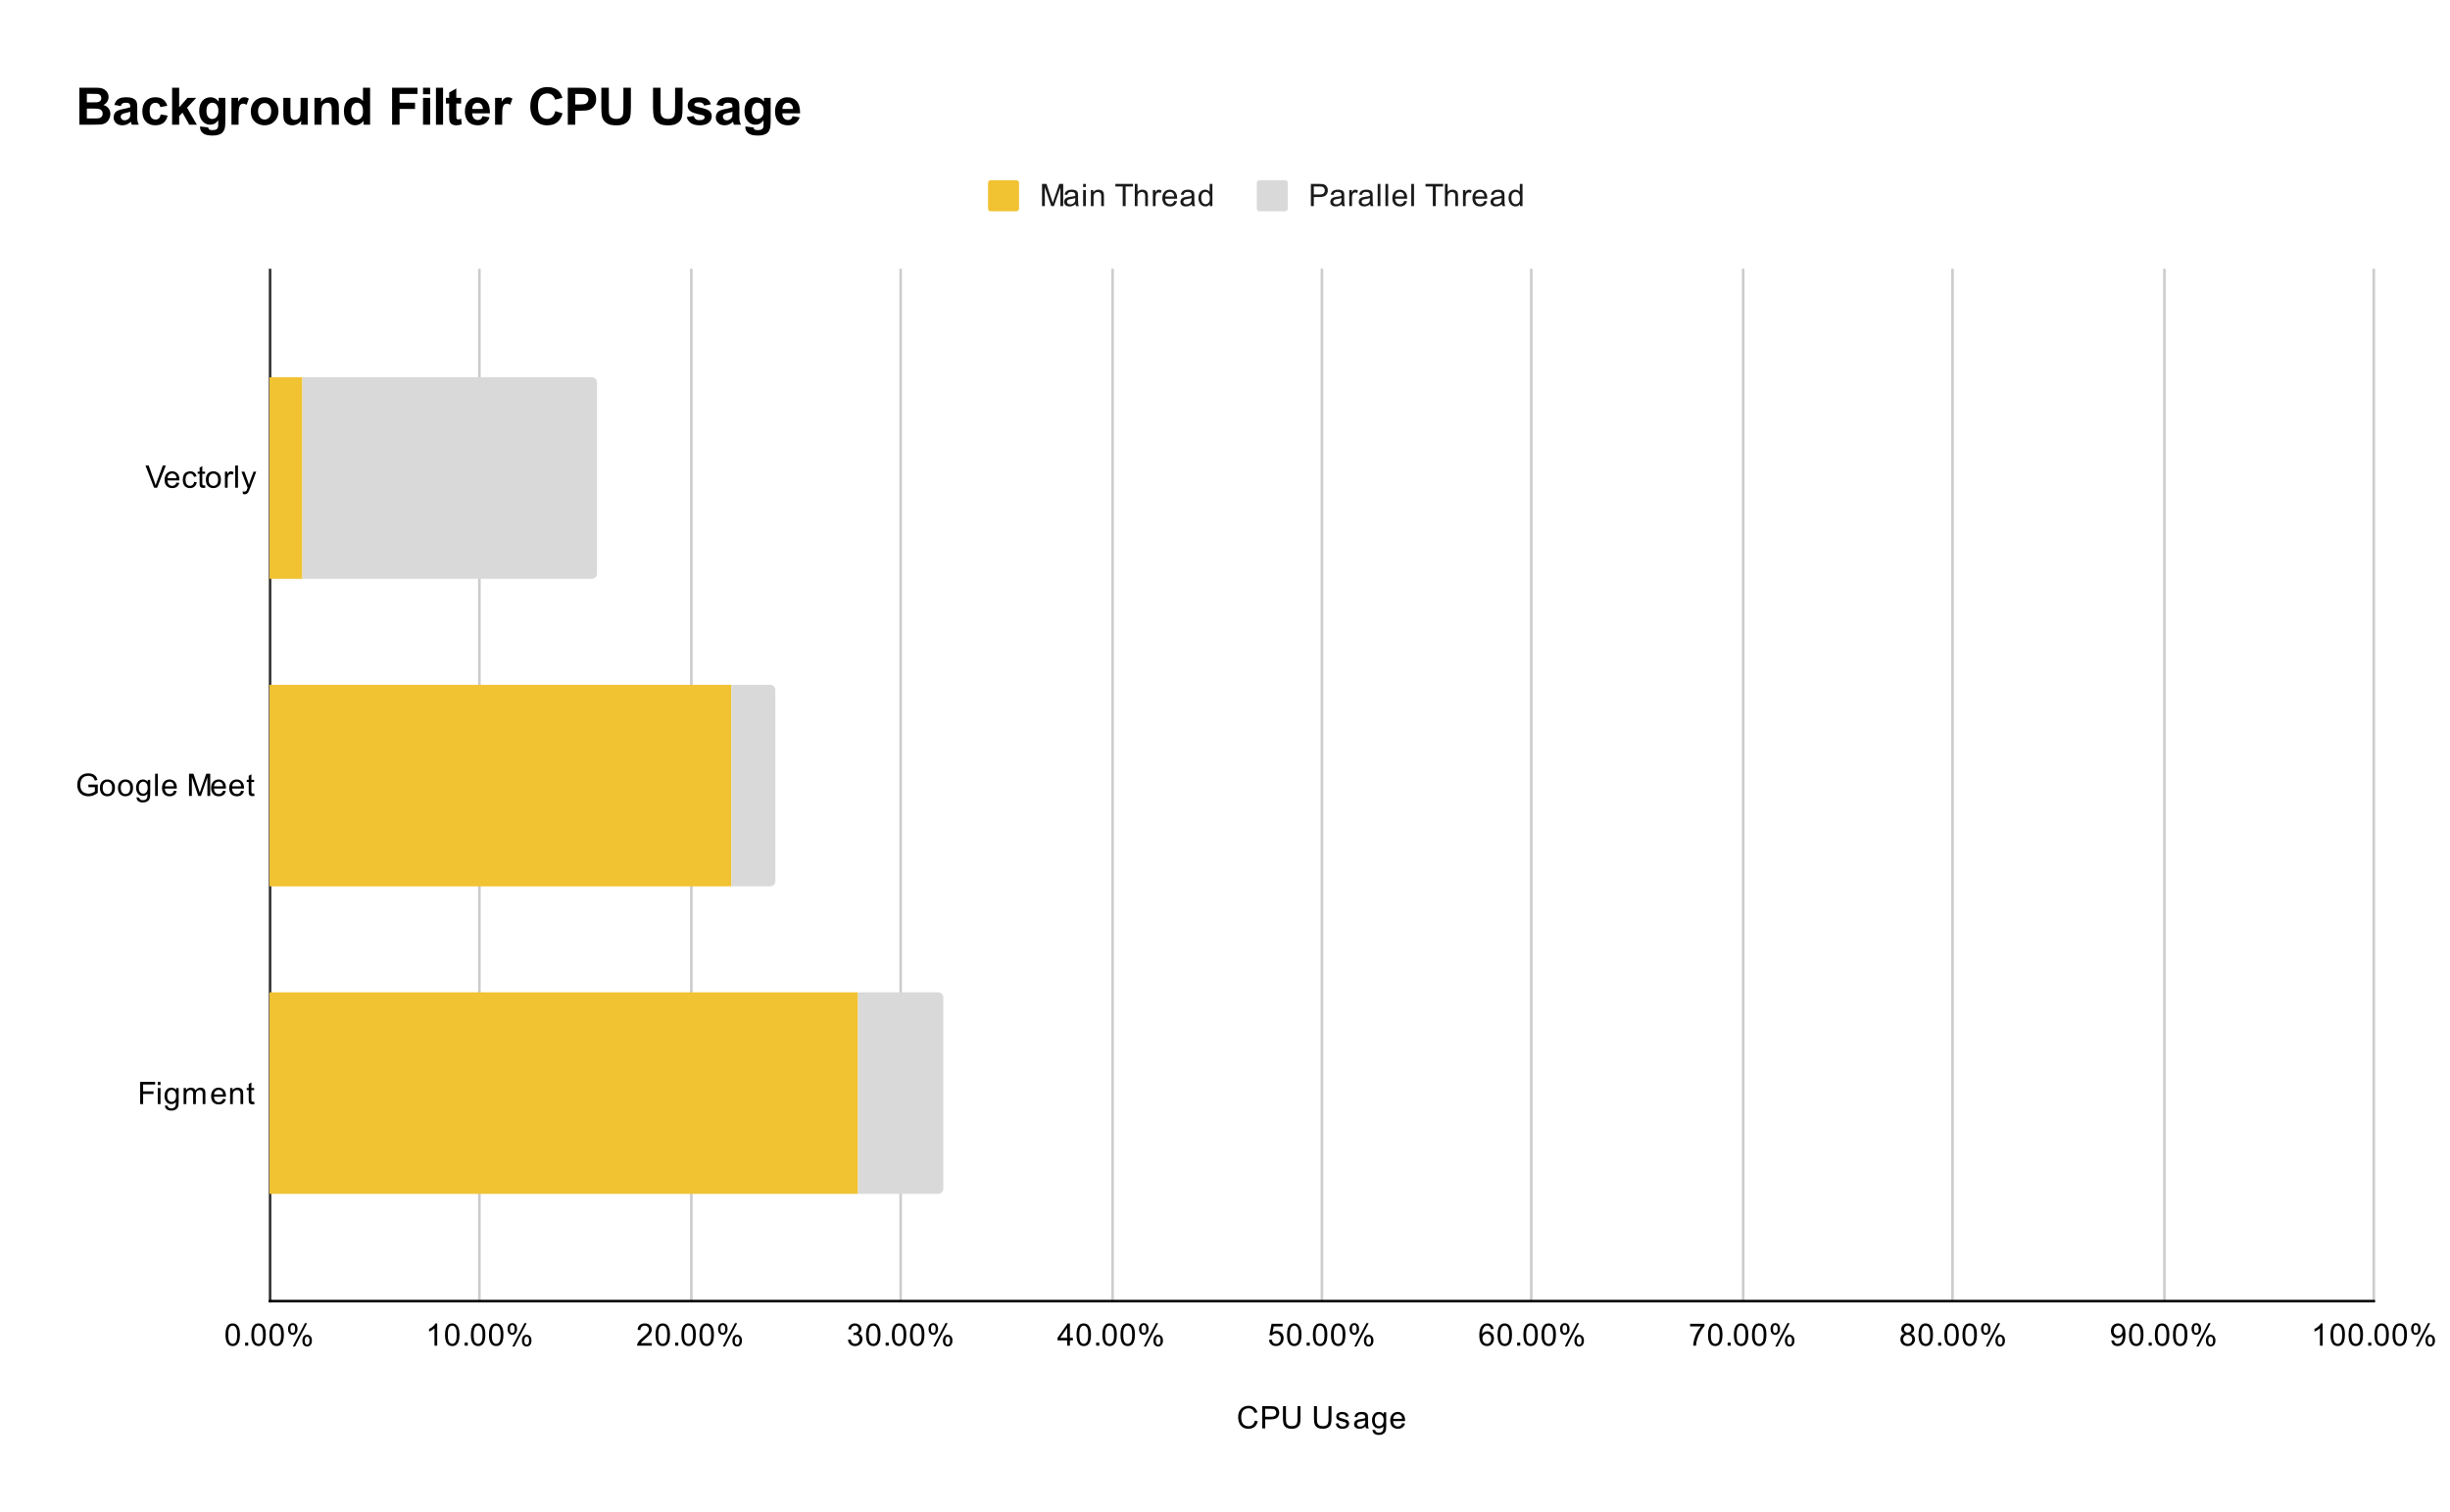 <svg version="1.1" viewBox="0.0 0.0 948.0 585.0" fill="none" stroke="none" stroke-linecap="square" stroke-miterlimit="10" width="948" height="585" xmlns:xlink="http://www.w3.org/1999/xlink" xmlns="http://www.w3.org/2000/svg"><path fill="#ffffff" d="M0 0L948.0 0L948.0 585.0L0 585.0L0 0Z" fill-rule="nonzero"/><path stroke="#333333" stroke-width="1.0" stroke-linecap="butt" d="M104.5 104.5L104.5 503.5" fill-rule="nonzero"/><path stroke="#cccccc" stroke-width="1.0" stroke-linecap="butt" d="M185.5 104.5L185.5 503.5" fill-rule="nonzero"/><path stroke="#cccccc" stroke-width="1.0" stroke-linecap="butt" d="M267.5 104.5L267.5 503.5" fill-rule="nonzero"/><path stroke="#cccccc" stroke-width="1.0" stroke-linecap="butt" d="M348.5 104.5L348.5 503.5" fill-rule="nonzero"/><path stroke="#cccccc" stroke-width="1.0" stroke-linecap="butt" d="M430.5 104.5L430.5 503.5" fill-rule="nonzero"/><path stroke="#cccccc" stroke-width="1.0" stroke-linecap="butt" d="M511.5 104.5L511.5 503.5" fill-rule="nonzero"/><path stroke="#cccccc" stroke-width="1.0" stroke-linecap="butt" d="M592.5 104.5L592.5 503.5" fill-rule="nonzero"/><path stroke="#cccccc" stroke-width="1.0" stroke-linecap="butt" d="M674.5 104.5L674.5 503.5" fill-rule="nonzero"/><path stroke="#cccccc" stroke-width="1.0" stroke-linecap="butt" d="M755.5 104.5L755.5 503.5" fill-rule="nonzero"/><path stroke="#cccccc" stroke-width="1.0" stroke-linecap="butt" d="M837.5 104.5L837.5 503.5" fill-rule="nonzero"/><path stroke="#cccccc" stroke-width="1.0" stroke-linecap="butt" d="M918.5 104.5L918.5 503.5" fill-rule="nonzero"/><path stroke="#000000" stroke-width="1.0" stroke-linecap="butt" d="M918.5 503.5L104.5 503.5" fill-rule="nonzero"/><clipPath id="id_0"><path d="M104.25 104.25L918.75 104.25L918.75 503.75L104.25 503.75L104.25 104.25Z" clip-rule="nonzero"/></clipPath><path stroke="#000000" stroke-width="2.0" stroke-linecap="butt" stroke-opacity="0.0" clip-path="url(#id_0)" d="M104.0 224.0L104.0 146.0L117.0 146.0L117.0 224.0Z" fill-rule="nonzero"/><path fill="#f1c232" clip-path="url(#id_0)" d="M104.0 224.0L104.0 146.0L117.0 146.0L117.0 224.0Z" fill-rule="nonzero"/><path stroke="#000000" stroke-width="2.0" stroke-linecap="butt" stroke-opacity="0.0" clip-path="url(#id_0)" d="M104.0 343.0L104.0 265.0L283.0 265.0L283.0 343.0Z" fill-rule="nonzero"/><path fill="#f1c232" clip-path="url(#id_0)" d="M104.0 343.0L104.0 265.0L283.0 265.0L283.0 343.0Z" fill-rule="nonzero"/><path stroke="#000000" stroke-width="2.0" stroke-linecap="butt" stroke-opacity="0.0" clip-path="url(#id_0)" d="M104.0 462.0L104.0 384.0L332.0 384.0L332.0 462.0Z" fill-rule="nonzero"/><path fill="#f1c232" clip-path="url(#id_0)" d="M104.0 462.0L104.0 384.0L332.0 384.0L332.0 462.0Z" fill-rule="nonzero"/><path stroke="#000000" stroke-width="2.0" stroke-linecap="butt" stroke-opacity="0.0" clip-path="url(#id_0)" d="M117.0 224.0L117.0 146.0L229.0 146.0C230.105 146.0 231.0 146.895 231.0 148.0L231.0 222.0C231.0 223.105 230.105 224.0 229.0 224.0Z" fill-rule="nonzero"/><path fill="#d9d9d9" clip-path="url(#id_0)" d="M117.0 224.0L117.0 146.0L229.0 146.0C230.105 146.0 231.0 146.895 231.0 148.0L231.0 222.0C231.0 223.105 230.105 224.0 229.0 224.0Z" fill-rule="nonzero"/><path stroke="#000000" stroke-width="2.0" stroke-linecap="butt" stroke-opacity="0.0" clip-path="url(#id_0)" d="M283.0 343.0L283.0 265.0L298.0 265.0C299.105 265.0 300.0 265.895 300.0 267.0L300.0 341.0C300.0 342.105 299.105 343.0 298.0 343.0Z" fill-rule="nonzero"/><path fill="#d9d9d9" clip-path="url(#id_0)" d="M283.0 343.0L283.0 265.0L298.0 265.0C299.105 265.0 300.0 265.895 300.0 267.0L300.0 341.0C300.0 342.105 299.105 343.0 298.0 343.0Z" fill-rule="nonzero"/><path stroke="#000000" stroke-width="2.0" stroke-linecap="butt" stroke-opacity="0.0" clip-path="url(#id_0)" d="M332.0 462.0L332.0 384.0L363.0 384.0C364.105 384.0 365.0 384.895 365.0 386.0L365.0 460.0C365.0 461.105 364.105 462.0 363.0 462.0Z" fill-rule="nonzero"/><path fill="#d9d9d9" clip-path="url(#id_0)" d="M332.0 462.0L332.0 384.0L363.0 384.0C364.105 384.0 365.0 384.895 365.0 386.0L365.0 460.0C365.0 461.105 364.105 462.0 363.0 462.0Z" fill-rule="nonzero"/><path fill="#000000" d="M485.562 549.734L486.688 550.031Q486.328 551.422 485.406 552.156Q484.484 552.891 483.141 552.891Q481.75 552.891 480.875 552.328Q480.0 551.766 479.547 550.703Q479.094 549.625 479.094 548.391Q479.094 547.047 479.609 546.047Q480.125 545.047 481.062 544.531Q482.016 544.016 483.156 544.016Q484.438 544.016 485.312 544.672Q486.203 545.328 486.547 546.516L485.422 546.781Q485.125 545.844 484.547 545.422Q483.984 544.984 483.125 544.984Q482.141 544.984 481.469 545.469Q480.812 545.938 480.531 546.734Q480.266 547.531 480.266 548.391Q480.266 549.484 480.578 550.297Q480.906 551.109 481.578 551.516Q482.25 551.922 483.047 551.922Q484.0 551.922 484.656 551.375Q485.328 550.828 485.562 549.734ZM488.422 552.75L488.422 544.156L491.672 544.156Q492.516 544.156 492.969 544.234Q493.609 544.344 494.031 544.641Q494.469 544.938 494.719 545.469Q494.984 546.0 494.984 546.641Q494.984 547.734 494.281 548.5Q493.594 549.25 491.766 549.25L489.562 549.25L489.562 552.75L488.422 552.75ZM489.562 548.25L491.781 548.25Q492.891 548.25 493.344 547.844Q493.812 547.422 493.812 546.672Q493.812 546.141 493.531 545.766Q493.266 545.375 492.828 545.25Q492.531 545.172 491.766 545.172L489.562 545.172L489.562 548.25ZM502.062 544.156L503.203 544.156L503.203 549.125Q503.203 550.422 502.906 551.188Q502.609 551.938 501.844 552.422Q501.078 552.891 499.844 552.891Q498.641 552.891 497.859 552.484Q497.094 552.062 496.766 551.281Q496.438 550.484 496.438 549.125L496.438 544.156L497.578 544.156L497.578 549.109Q497.578 550.234 497.781 550.766Q498.0 551.297 498.5 551.594Q499.016 551.875 499.75 551.875Q501.0 551.875 501.531 551.312Q502.062 550.734 502.062 549.109L502.062 544.156ZM514.062 544.156L515.203 544.156L515.203 549.125Q515.203 550.422 514.906 551.188Q514.609 551.938 513.844 552.422Q513.078 552.891 511.844 552.891Q510.641 552.891 509.859 552.484Q509.094 552.062 508.766 551.281Q508.438 550.484 508.438 549.125L508.438 544.156L509.578 544.156L509.578 549.109Q509.578 550.234 509.781 550.766Q510.0 551.297 510.5 551.594Q511.016 551.875 511.75 551.875Q513.0 551.875 513.531 551.312Q514.062 550.734 514.062 549.109L514.062 544.156ZM516.875 550.891L517.906 550.734Q518.0 551.359 518.391 551.688Q518.797 552.016 519.531 552.016Q520.25 552.016 520.594 551.734Q520.953 551.438 520.953 551.031Q520.953 550.672 520.641 550.469Q520.422 550.328 519.562 550.109Q518.406 549.812 517.953 549.609Q517.516 549.391 517.281 549.016Q517.047 548.641 517.047 548.172Q517.047 547.766 517.234 547.406Q517.422 547.047 517.75 546.812Q518.0 546.641 518.422 546.516Q518.844 546.391 519.344 546.391Q520.062 546.391 520.609 546.609Q521.172 546.812 521.438 547.172Q521.703 547.531 521.797 548.125L520.766 548.266Q520.703 547.797 520.359 547.531Q520.031 547.25 519.406 547.25Q518.688 547.25 518.375 547.5Q518.062 547.734 518.062 548.062Q518.062 548.266 518.188 548.422Q518.328 548.594 518.594 548.703Q518.75 548.766 519.531 548.969Q520.656 549.281 521.094 549.469Q521.531 549.656 521.781 550.016Q522.031 550.375 522.031 550.922Q522.031 551.453 521.719 551.922Q521.422 552.375 520.844 552.641Q520.266 552.891 519.531 552.891Q518.312 552.891 517.672 552.391Q517.047 551.875 516.875 550.891ZM528.359 551.984Q527.766 552.484 527.219 552.688Q526.688 552.891 526.062 552.891Q525.031 552.891 524.484 552.391Q523.938 551.891 523.938 551.109Q523.938 550.656 524.141 550.281Q524.344 549.891 524.688 549.672Q525.031 549.438 525.453 549.328Q525.75 549.234 526.391 549.156Q527.656 549.016 528.266 548.797Q528.266 548.578 528.266 548.531Q528.266 547.875 527.969 547.609Q527.562 547.266 526.766 547.266Q526.031 547.266 525.672 547.531Q525.312 547.781 525.141 548.438L524.109 548.297Q524.25 547.641 524.578 547.234Q524.906 546.828 525.516 546.609Q526.125 546.391 526.922 546.391Q527.719 546.391 528.219 546.578Q528.719 546.766 528.953 547.047Q529.188 547.328 529.281 547.766Q529.328 548.031 529.328 548.734L529.328 550.141Q529.328 551.609 529.391 552.0Q529.469 552.391 529.672 552.75L528.562 552.75Q528.406 552.422 528.359 551.984ZM528.266 549.625Q527.688 549.859 526.547 550.031Q525.891 550.125 525.625 550.25Q525.359 550.359 525.203 550.578Q525.062 550.797 525.062 551.078Q525.062 551.5 525.375 551.781Q525.703 552.062 526.312 552.062Q526.922 552.062 527.391 551.797Q527.875 551.531 528.094 551.062Q528.266 550.703 528.266 550.016L528.266 549.625ZM531.094 553.266L532.125 553.422Q532.188 553.891 532.484 554.109Q532.875 554.406 533.547 554.406Q534.281 554.406 534.672 554.109Q535.078 553.812 535.219 553.297Q535.312 552.969 535.297 551.938Q534.609 552.75 533.578 552.75Q532.297 552.75 531.594 551.828Q530.891 550.891 530.891 549.609Q530.891 548.719 531.203 547.969Q531.531 547.203 532.141 546.797Q532.75 546.391 533.578 546.391Q534.688 546.391 535.406 547.281L535.406 546.531L536.375 546.531L536.375 551.906Q536.375 553.359 536.078 553.969Q535.781 554.578 535.141 554.922Q534.5 555.281 533.562 555.281Q532.453 555.281 531.766 554.781Q531.078 554.281 531.094 553.266ZM531.969 549.531Q531.969 550.75 532.453 551.312Q532.938 551.875 533.672 551.875Q534.406 551.875 534.891 551.312Q535.391 550.75 535.391 549.562Q535.391 548.422 534.875 547.844Q534.375 547.266 533.656 547.266Q532.953 547.266 532.453 547.844Q531.969 548.406 531.969 549.531ZM542.547 550.75L543.641 550.875Q543.391 551.828 542.688 552.359Q541.984 552.891 540.906 552.891Q539.547 552.891 538.734 552.047Q537.938 551.203 537.938 549.688Q537.938 548.125 538.75 547.266Q539.562 546.391 540.844 546.391Q542.094 546.391 542.875 547.234Q543.672 548.078 543.672 549.625Q543.672 549.719 543.672 549.906L539.031 549.906Q539.094 550.938 539.609 551.484Q540.125 552.016 540.906 552.016Q541.484 552.016 541.891 551.719Q542.312 551.406 542.547 550.75ZM539.094 549.047L542.562 549.047Q542.5 548.25 542.172 547.859Q541.656 547.25 540.859 547.25Q540.125 547.25 539.625 547.734Q539.141 548.219 539.094 549.047Z" fill-rule="nonzero"/><path fill="#000000" d="M59.625 188.746L56.297 180.153L57.531 180.153L59.766 186.403Q60.031 187.153 60.219 187.809Q60.422 187.106 60.688 186.403L63.0 180.153L64.156 180.153L60.797 188.746L59.625 188.746ZM68.297 186.746L69.391 186.871Q69.141 187.824 68.438 188.356Q67.734 188.887 66.656 188.887Q65.297 188.887 64.484 188.043Q63.688 187.199 63.688 185.684Q63.688 184.121 64.5 183.262Q65.312 182.387 66.594 182.387Q67.844 182.387 68.625 183.231Q69.422 184.074 69.422 185.621Q69.422 185.715 69.422 185.903L64.781 185.903Q64.844 186.934 65.359 187.481Q65.875 188.012 66.656 188.012Q67.234 188.012 67.641 187.715Q68.062 187.403 68.297 186.746ZM64.844 185.043L68.312 185.043Q68.25 184.246 67.922 183.856Q67.406 183.246 66.609 183.246Q65.875 183.246 65.375 183.731Q64.891 184.215 64.844 185.043ZM75.109 186.465L76.141 186.606Q75.969 187.668 75.266 188.278Q74.562 188.887 73.547 188.887Q72.266 188.887 71.484 188.059Q70.719 187.215 70.719 185.653Q70.719 184.653 71.047 183.903Q71.391 183.137 72.062 182.762Q72.75 182.387 73.562 182.387Q74.562 182.387 75.203 182.903Q75.859 183.403 76.047 184.356L75.016 184.512Q74.875 183.887 74.5 183.574Q74.125 183.246 73.594 183.246Q72.797 183.246 72.297 183.824Q71.797 184.387 71.797 185.621Q71.797 186.887 72.281 187.449Q72.766 188.012 73.531 188.012Q74.156 188.012 74.562 187.637Q74.984 187.262 75.109 186.465ZM79.344 187.809L79.5 188.731Q79.047 188.824 78.703 188.824Q78.125 188.824 77.812 188.653Q77.5 188.465 77.359 188.168Q77.234 187.871 77.234 186.918L77.234 183.34L76.469 183.34L76.469 182.528L77.234 182.528L77.234 180.981L78.281 180.356L78.281 182.528L79.344 182.528L79.344 183.34L78.281 183.34L78.281 186.981Q78.281 187.434 78.328 187.559Q78.391 187.684 78.516 187.762Q78.641 187.84 78.875 187.84Q79.062 187.84 79.344 187.809ZM79.656 185.637Q79.656 183.903 80.609 183.074Q81.406 182.387 82.562 182.387Q83.844 182.387 84.656 183.231Q85.484 184.059 85.484 185.543Q85.484 186.746 85.125 187.434Q84.766 188.121 84.062 188.512Q83.375 188.887 82.562 188.887Q81.266 188.887 80.453 188.059Q79.656 187.215 79.656 185.637ZM80.734 185.637Q80.734 186.824 81.25 187.418Q81.781 188.012 82.562 188.012Q83.359 188.012 83.875 187.418Q84.391 186.824 84.391 185.606Q84.391 184.449 83.859 183.856Q83.344 183.262 82.562 183.262Q81.781 183.262 81.25 183.856Q80.734 184.434 80.734 185.637ZM87.031 188.746L87.031 182.528L87.984 182.528L87.984 183.465Q88.344 182.809 88.641 182.606Q88.953 182.387 89.328 182.387Q89.859 182.387 90.406 182.715L90.047 183.699Q89.656 183.465 89.281 183.465Q88.922 183.465 88.641 183.684Q88.375 183.887 88.266 184.262Q88.078 184.824 88.078 185.481L88.078 188.746L87.031 188.746ZM91.016 188.746L91.016 180.153L92.078 180.153L92.078 188.746L91.016 188.746ZM94.0 191.137L93.875 190.153Q94.219 190.246 94.484 190.246Q94.828 190.246 95.031 190.121Q95.25 190.012 95.391 189.809Q95.484 189.637 95.719 189.012Q95.734 188.934 95.812 188.762L93.438 182.528L94.578 182.528L95.875 186.121Q96.125 186.809 96.328 187.574Q96.516 186.84 96.766 186.153L98.094 182.528L99.141 182.528L96.781 188.856Q96.391 189.871 96.188 190.262Q95.906 190.793 95.531 191.028Q95.172 191.278 94.672 191.278Q94.375 191.278 94.0 191.137Z" fill-rule="nonzero"/><path fill="#000000" d="M34.203 304.625L34.203 303.625L37.828 303.609L37.828 306.797Q37.0 307.469 36.109 307.812Q35.219 308.141 34.281 308.141Q33.016 308.141 31.969 307.609Q30.938 307.062 30.406 306.047Q29.891 305.016 29.891 303.75Q29.891 302.484 30.406 301.406Q30.938 300.312 31.922 299.797Q32.906 299.266 34.188 299.266Q35.125 299.266 35.875 299.562Q36.625 299.859 37.047 300.406Q37.484 300.938 37.703 301.812L36.688 302.094Q36.484 301.438 36.188 301.062Q35.906 300.688 35.375 300.469Q34.844 300.234 34.203 300.234Q33.422 300.234 32.844 300.469Q32.281 300.703 31.922 301.094Q31.578 301.484 31.391 301.953Q31.062 302.75 31.062 303.672Q31.062 304.828 31.453 305.609Q31.859 306.375 32.609 306.75Q33.359 307.125 34.219 307.125Q34.953 307.125 35.656 306.844Q36.359 306.547 36.719 306.234L36.719 304.625L34.203 304.625ZM38.656 304.891Q38.656 303.156 39.609 302.328Q40.406 301.641 41.562 301.641Q42.844 301.641 43.656 302.484Q44.484 303.312 44.484 304.797Q44.484 306.0 44.125 306.688Q43.766 307.375 43.062 307.766Q42.375 308.141 41.562 308.141Q40.266 308.141 39.453 307.312Q38.656 306.469 38.656 304.891ZM39.734 304.891Q39.734 306.078 40.25 306.672Q40.781 307.266 41.562 307.266Q42.359 307.266 42.875 306.672Q43.391 306.078 43.391 304.859Q43.391 303.703 42.859 303.109Q42.344 302.516 41.562 302.516Q40.781 302.516 40.25 303.109Q39.734 303.688 39.734 304.891ZM45.656 304.891Q45.656 303.156 46.609 302.328Q47.406 301.641 48.562 301.641Q49.844 301.641 50.656 302.484Q51.484 303.312 51.484 304.797Q51.484 306.0 51.125 306.688Q50.766 307.375 50.062 307.766Q49.375 308.141 48.562 308.141Q47.266 308.141 46.453 307.312Q45.656 306.469 45.656 304.891ZM46.734 304.891Q46.734 306.078 47.25 306.672Q47.781 307.266 48.562 307.266Q49.359 307.266 49.875 306.672Q50.391 306.078 50.391 304.859Q50.391 303.703 49.859 303.109Q49.344 302.516 48.562 302.516Q47.781 302.516 47.25 303.109Q46.734 303.688 46.734 304.891ZM52.844 308.516L53.875 308.672Q53.938 309.141 54.234 309.359Q54.625 309.656 55.297 309.656Q56.031 309.656 56.422 309.359Q56.828 309.062 56.969 308.547Q57.062 308.219 57.047 307.188Q56.359 308.0 55.328 308.0Q54.047 308.0 53.344 307.078Q52.641 306.141 52.641 304.859Q52.641 303.969 52.953 303.219Q53.281 302.453 53.891 302.047Q54.5 301.641 55.328 301.641Q56.438 301.641 57.156 302.531L57.156 301.781L58.125 301.781L58.125 307.156Q58.125 308.609 57.828 309.219Q57.531 309.828 56.891 310.172Q56.25 310.531 55.312 310.531Q54.203 310.531 53.516 310.031Q52.828 309.531 52.844 308.516ZM53.719 304.781Q53.719 306.0 54.203 306.562Q54.688 307.125 55.422 307.125Q56.156 307.125 56.641 306.562Q57.141 306.0 57.141 304.812Q57.141 303.672 56.625 303.094Q56.125 302.516 55.406 302.516Q54.703 302.516 54.203 303.094Q53.719 303.656 53.719 304.781ZM60.016 308.0L60.016 299.406L61.078 299.406L61.078 308.0L60.016 308.0ZM67.297 306.0L68.391 306.125Q68.141 307.078 67.438 307.609Q66.734 308.141 65.656 308.141Q64.297 308.141 63.484 307.297Q62.688 306.453 62.688 304.938Q62.688 303.375 63.5 302.516Q64.312 301.641 65.594 301.641Q66.844 301.641 67.625 302.484Q68.422 303.328 68.422 304.875Q68.422 304.969 68.422 305.156L63.781 305.156Q63.844 306.188 64.359 306.734Q64.875 307.266 65.656 307.266Q66.234 307.266 66.641 306.969Q67.062 306.656 67.297 306.0ZM63.844 304.297L67.312 304.297Q67.25 303.5 66.922 303.109Q66.406 302.5 65.609 302.5Q64.875 302.5 64.375 302.984Q63.891 303.469 63.844 304.297ZM73.141 308.0L73.141 299.406L74.859 299.406L76.891 305.484Q77.172 306.344 77.297 306.766Q77.438 306.297 77.75 305.391L79.812 299.406L81.344 299.406L81.344 308.0L80.25 308.0L80.25 300.812L77.75 308.0L76.719 308.0L74.234 300.688L74.234 308.0L73.141 308.0ZM86.297 306.0L87.391 306.125Q87.141 307.078 86.438 307.609Q85.734 308.141 84.656 308.141Q83.297 308.141 82.484 307.297Q81.688 306.453 81.688 304.938Q81.688 303.375 82.5 302.516Q83.312 301.641 84.594 301.641Q85.844 301.641 86.625 302.484Q87.422 303.328 87.422 304.875Q87.422 304.969 87.422 305.156L82.781 305.156Q82.844 306.188 83.359 306.734Q83.875 307.266 84.656 307.266Q85.234 307.266 85.641 306.969Q86.062 306.656 86.297 306.0ZM82.844 304.297L86.312 304.297Q86.25 303.5 85.922 303.109Q85.406 302.5 84.609 302.5Q83.875 302.5 83.375 302.984Q82.891 303.469 82.844 304.297ZM93.297 306.0L94.391 306.125Q94.141 307.078 93.438 307.609Q92.734 308.141 91.656 308.141Q90.297 308.141 89.484 307.297Q88.688 306.453 88.688 304.938Q88.688 303.375 89.5 302.516Q90.312 301.641 91.594 301.641Q92.844 301.641 93.625 302.484Q94.422 303.328 94.422 304.875Q94.422 304.969 94.422 305.156L89.781 305.156Q89.844 306.188 90.359 306.734Q90.875 307.266 91.656 307.266Q92.234 307.266 92.641 306.969Q93.062 306.656 93.297 306.0ZM89.844 304.297L93.312 304.297Q93.25 303.5 92.922 303.109Q92.406 302.5 91.609 302.5Q90.875 302.5 90.375 302.984Q89.891 303.469 89.844 304.297ZM98.344 307.062L98.5 307.984Q98.047 308.078 97.703 308.078Q97.125 308.078 96.812 307.906Q96.5 307.719 96.359 307.422Q96.234 307.125 96.234 306.172L96.234 302.594L95.469 302.594L95.469 301.781L96.234 301.781L96.234 300.234L97.281 299.609L97.281 301.781L98.344 301.781L98.344 302.594L97.281 302.594L97.281 306.234Q97.281 306.688 97.328 306.812Q97.391 306.938 97.516 307.016Q97.641 307.094 97.875 307.094Q98.062 307.094 98.344 307.062Z" fill-rule="nonzero"/><path fill="#000000" d="M54.234 427.254L54.234 418.66L60.031 418.66L60.031 419.676L55.375 419.676L55.375 422.332L59.406 422.332L59.406 423.347L55.375 423.347L55.375 427.254L54.234 427.254ZM61.047 419.879L61.047 418.66L62.109 418.66L62.109 419.879L61.047 419.879ZM61.047 427.254L61.047 421.035L62.109 421.035L62.109 427.254L61.047 427.254ZM63.844 427.769L64.875 427.926Q64.938 428.394 65.234 428.613Q65.625 428.91 66.297 428.91Q67.031 428.91 67.422 428.613Q67.828 428.316 67.969 427.801Q68.062 427.472 68.047 426.441Q67.359 427.254 66.328 427.254Q65.047 427.254 64.344 426.332Q63.641 425.394 63.641 424.113Q63.641 423.222 63.953 422.472Q64.281 421.707 64.891 421.301Q65.5 420.894 66.328 420.894Q67.438 420.894 68.156 421.785L68.156 421.035L69.125 421.035L69.125 426.41Q69.125 427.863 68.828 428.472Q68.531 429.082 67.891 429.426Q67.25 429.785 66.312 429.785Q65.203 429.785 64.516 429.285Q63.828 428.785 63.844 427.769ZM64.719 424.035Q64.719 425.254 65.203 425.816Q65.688 426.379 66.422 426.379Q67.156 426.379 67.641 425.816Q68.141 425.254 68.141 424.066Q68.141 422.926 67.625 422.347Q67.125 421.769 66.406 421.769Q65.703 421.769 65.203 422.347Q64.719 422.91 64.719 424.035ZM71.047 427.254L71.047 421.035L71.984 421.035L71.984 421.91Q72.281 421.441 72.766 421.176Q73.25 420.894 73.875 420.894Q74.562 420.894 75.0 421.176Q75.453 421.457 75.625 421.972Q76.375 420.894 77.547 420.894Q78.484 420.894 78.969 421.41Q79.469 421.91 79.469 422.988L79.469 427.254L78.422 427.254L78.422 423.332Q78.422 422.707 78.312 422.426Q78.219 422.144 77.953 421.972Q77.688 421.801 77.312 421.801Q76.656 421.801 76.219 422.238Q75.797 422.676 75.797 423.644L75.797 427.254L74.734 427.254L74.734 423.207Q74.734 422.504 74.469 422.16Q74.219 421.801 73.641 421.801Q73.188 421.801 72.812 422.035Q72.438 422.269 72.266 422.722Q72.094 423.176 72.094 424.019L72.094 427.254L71.047 427.254ZM86.297 425.254L87.391 425.379Q87.141 426.332 86.438 426.863Q85.734 427.394 84.656 427.394Q83.297 427.394 82.484 426.551Q81.688 425.707 81.688 424.191Q81.688 422.629 82.5 421.769Q83.312 420.894 84.594 420.894Q85.844 420.894 86.625 421.738Q87.422 422.582 87.422 424.129Q87.422 424.222 87.422 424.41L82.781 424.41Q82.844 425.441 83.359 425.988Q83.875 426.519 84.656 426.519Q85.234 426.519 85.641 426.222Q86.062 425.91 86.297 425.254ZM82.844 423.551L86.312 423.551Q86.25 422.754 85.922 422.363Q85.406 421.754 84.609 421.754Q83.875 421.754 83.375 422.238Q82.891 422.722 82.844 423.551ZM89.047 427.254L89.047 421.035L89.984 421.035L89.984 421.91Q90.672 420.894 91.969 420.894Q92.531 420.894 93.0 421.097Q93.484 421.301 93.719 421.629Q93.953 421.957 94.047 422.394Q94.094 422.691 94.094 423.426L94.094 427.254L93.047 427.254L93.047 423.472Q93.047 422.816 92.922 422.504Q92.797 422.191 92.484 422.004Q92.172 421.801 91.75 421.801Q91.078 421.801 90.578 422.238Q90.094 422.66 90.094 423.847L90.094 427.254L89.047 427.254ZM98.344 426.316L98.5 427.238Q98.047 427.332 97.703 427.332Q97.125 427.332 96.812 427.16Q96.5 426.972 96.359 426.676Q96.234 426.379 96.234 425.426L96.234 421.847L95.469 421.847L95.469 421.035L96.234 421.035L96.234 419.488L97.281 418.863L97.281 421.035L98.344 421.035L98.344 421.847L97.281 421.847L97.281 425.488Q97.281 425.941 97.328 426.066Q97.391 426.191 97.516 426.269Q97.641 426.347 97.875 426.347Q98.062 426.347 98.344 426.316Z" fill-rule="nonzero"/><path fill="#000000" d="M87.25 516.516Q87.25 514.984 87.562 514.062Q87.875 513.125 88.484 512.625Q89.109 512.125 90.047 512.125Q90.734 512.125 91.25 512.406Q91.781 512.688 92.125 513.219Q92.469 513.734 92.656 514.484Q92.844 515.234 92.844 516.516Q92.844 518.031 92.531 518.953Q92.234 519.875 91.609 520.391Q91.0 520.891 90.047 520.891Q88.812 520.891 88.094 520.0Q87.25 518.938 87.25 516.516ZM88.328 516.516Q88.328 518.625 88.828 519.328Q89.328 520.031 90.047 520.031Q90.781 520.031 91.266 519.328Q91.766 518.625 91.766 516.516Q91.766 514.391 91.266 513.703Q90.781 513.0 90.031 513.0Q89.312 513.0 88.875 513.609Q88.328 514.391 88.328 516.516ZM94.844 520.75L94.844 519.547L96.047 519.547L96.047 520.75L94.844 520.75ZM97.25 516.516Q97.25 514.984 97.562 514.062Q97.875 513.125 98.484 512.625Q99.109 512.125 100.047 512.125Q100.734 512.125 101.25 512.406Q101.781 512.688 102.125 513.219Q102.469 513.734 102.656 514.484Q102.844 515.234 102.844 516.516Q102.844 518.031 102.531 518.953Q102.234 519.875 101.609 520.391Q101.0 520.891 100.047 520.891Q98.812 520.891 98.094 520.0Q97.25 518.938 97.25 516.516ZM98.328 516.516Q98.328 518.625 98.828 519.328Q99.328 520.031 100.047 520.031Q100.781 520.031 101.266 519.328Q101.766 518.625 101.766 516.516Q101.766 514.391 101.266 513.703Q100.781 513.0 100.031 513.0Q99.312 513.0 98.875 513.609Q98.328 514.391 98.328 516.516ZM104.25 516.516Q104.25 514.984 104.562 514.062Q104.875 513.125 105.484 512.625Q106.109 512.125 107.047 512.125Q107.734 512.125 108.25 512.406Q108.781 512.688 109.125 513.219Q109.469 513.734 109.656 514.484Q109.844 515.234 109.844 516.516Q109.844 518.031 109.531 518.953Q109.234 519.875 108.609 520.391Q108.0 520.891 107.047 520.891Q105.812 520.891 105.094 520.0Q104.25 518.938 104.25 516.516ZM105.328 516.516Q105.328 518.625 105.828 519.328Q106.328 520.031 107.047 520.031Q107.781 520.031 108.266 519.328Q108.766 518.625 108.766 516.516Q108.766 514.391 108.266 513.703Q107.781 513.0 107.031 513.0Q106.312 513.0 105.875 513.609Q105.328 514.391 105.328 516.516ZM111.453 514.219Q111.453 513.297 111.906 512.656Q112.375 512.016 113.25 512.016Q114.062 512.016 114.594 512.594Q115.125 513.172 115.125 514.281Q115.125 515.375 114.578 515.969Q114.047 516.547 113.266 516.547Q112.484 516.547 111.969 515.969Q111.453 515.391 111.453 514.219ZM113.281 512.734Q112.891 512.734 112.625 513.078Q112.375 513.422 112.375 514.328Q112.375 515.156 112.625 515.5Q112.891 515.828 113.281 515.828Q113.688 515.828 113.938 515.484Q114.203 515.141 114.203 514.25Q114.203 513.406 113.938 513.078Q113.672 512.734 113.281 512.734ZM113.281 521.062L117.984 512.016L118.844 512.016L114.156 521.062L113.281 521.062ZM117.0 518.734Q117.0 517.812 117.453 517.172Q117.922 516.531 118.812 516.531Q119.625 516.531 120.156 517.109Q120.688 517.672 120.688 518.797Q120.688 519.891 120.141 520.484Q119.609 521.062 118.812 521.062Q118.047 521.062 117.516 520.484Q117.0 519.906 117.0 518.734ZM118.844 517.25Q118.438 517.25 118.172 517.594Q117.922 517.938 117.922 518.844Q117.922 519.656 118.188 520.0Q118.453 520.344 118.844 520.344Q119.234 520.344 119.5 520.0Q119.766 519.656 119.766 518.75Q119.766 517.922 119.5 517.594Q119.234 517.25 118.844 517.25Z" fill-rule="nonzero"/><path fill="#000000" d="M169.169 520.75L168.122 520.75L168.122 514.031Q167.731 514.391 167.106 514.766Q166.497 515.125 166.012 515.297L166.012 514.281Q166.887 513.859 167.544 513.281Q168.216 512.688 168.497 512.125L169.169 512.125L169.169 520.75ZM172.2 516.516Q172.2 514.984 172.512 514.062Q172.825 513.125 173.434 512.625Q174.059 512.125 174.997 512.125Q175.684 512.125 176.2 512.406Q176.731 512.688 177.075 513.219Q177.419 513.734 177.606 514.484Q177.794 515.234 177.794 516.516Q177.794 518.031 177.481 518.953Q177.184 519.875 176.559 520.391Q175.95 520.891 174.997 520.891Q173.762 520.891 173.044 520.0Q172.2 518.938 172.2 516.516ZM173.278 516.516Q173.278 518.625 173.778 519.328Q174.278 520.031 174.997 520.031Q175.731 520.031 176.216 519.328Q176.716 518.625 176.716 516.516Q176.716 514.391 176.216 513.703Q175.731 513.0 174.981 513.0Q174.262 513.0 173.825 513.609Q173.278 514.391 173.278 516.516ZM179.794 520.75L179.794 519.547L180.997 519.547L180.997 520.75L179.794 520.75ZM182.2 516.516Q182.2 514.984 182.512 514.062Q182.825 513.125 183.434 512.625Q184.059 512.125 184.997 512.125Q185.684 512.125 186.2 512.406Q186.731 512.688 187.075 513.219Q187.419 513.734 187.606 514.484Q187.794 515.234 187.794 516.516Q187.794 518.031 187.481 518.953Q187.184 519.875 186.559 520.391Q185.95 520.891 184.997 520.891Q183.762 520.891 183.044 520.0Q182.2 518.938 182.2 516.516ZM183.278 516.516Q183.278 518.625 183.778 519.328Q184.278 520.031 184.997 520.031Q185.731 520.031 186.216 519.328Q186.716 518.625 186.716 516.516Q186.716 514.391 186.216 513.703Q185.731 513.0 184.981 513.0Q184.262 513.0 183.825 513.609Q183.278 514.391 183.278 516.516ZM189.2 516.516Q189.2 514.984 189.512 514.062Q189.825 513.125 190.434 512.625Q191.059 512.125 191.997 512.125Q192.684 512.125 193.2 512.406Q193.731 512.688 194.075 513.219Q194.419 513.734 194.606 514.484Q194.794 515.234 194.794 516.516Q194.794 518.031 194.481 518.953Q194.184 519.875 193.559 520.391Q192.95 520.891 191.997 520.891Q190.762 520.891 190.044 520.0Q189.2 518.938 189.2 516.516ZM190.278 516.516Q190.278 518.625 190.778 519.328Q191.278 520.031 191.997 520.031Q192.731 520.031 193.216 519.328Q193.716 518.625 193.716 516.516Q193.716 514.391 193.216 513.703Q192.731 513.0 191.981 513.0Q191.262 513.0 190.825 513.609Q190.278 514.391 190.278 516.516ZM196.403 514.219Q196.403 513.297 196.856 512.656Q197.325 512.016 198.2 512.016Q199.012 512.016 199.544 512.594Q200.075 513.172 200.075 514.281Q200.075 515.375 199.528 515.969Q198.997 516.547 198.216 516.547Q197.434 516.547 196.919 515.969Q196.403 515.391 196.403 514.219ZM198.231 512.734Q197.841 512.734 197.575 513.078Q197.325 513.422 197.325 514.328Q197.325 515.156 197.575 515.5Q197.841 515.828 198.231 515.828Q198.637 515.828 198.887 515.484Q199.153 515.141 199.153 514.25Q199.153 513.406 198.887 513.078Q198.622 512.734 198.231 512.734ZM198.231 521.062L202.934 512.016L203.794 512.016L199.106 521.062L198.231 521.062ZM201.95 518.734Q201.95 517.812 202.403 517.172Q202.872 516.531 203.762 516.531Q204.575 516.531 205.106 517.109Q205.637 517.672 205.637 518.797Q205.637 519.891 205.091 520.484Q204.559 521.062 203.762 521.062Q202.997 521.062 202.466 520.484Q201.95 519.906 201.95 518.734ZM203.794 517.25Q203.387 517.25 203.122 517.594Q202.872 517.938 202.872 518.844Q202.872 519.656 203.137 520.0Q203.403 520.344 203.794 520.344Q204.184 520.344 204.45 520.0Q204.716 519.656 204.716 518.75Q204.716 517.922 204.45 517.594Q204.184 517.25 203.794 517.25Z" fill-rule="nonzero"/><path fill="#000000" d="M252.197 519.734L252.197 520.75L246.509 520.75Q246.509 520.375 246.634 520.016Q246.853 519.438 247.322 518.875Q247.806 518.312 248.713 517.578Q250.119 516.422 250.603 515.75Q251.103 515.078 251.103 514.484Q251.103 513.859 250.65 513.438Q250.197 513.0 249.478 513.0Q248.713 513.0 248.259 513.453Q247.806 513.906 247.791 514.719L246.713 514.609Q246.822 513.391 247.541 512.766Q248.275 512.125 249.509 512.125Q250.744 512.125 251.463 512.812Q252.181 513.5 252.181 514.516Q252.181 515.031 251.963 515.531Q251.759 516.016 251.259 516.578Q250.775 517.125 249.65 518.078Q248.697 518.875 248.416 519.172Q248.15 519.453 247.978 519.734L252.197 519.734ZM253.65 516.516Q253.65 514.984 253.963 514.062Q254.275 513.125 254.884 512.625Q255.509 512.125 256.447 512.125Q257.134 512.125 257.65 512.406Q258.181 512.688 258.525 513.219Q258.869 513.734 259.056 514.484Q259.244 515.234 259.244 516.516Q259.244 518.031 258.931 518.953Q258.634 519.875 258.009 520.391Q257.4 520.891 256.447 520.891Q255.213 520.891 254.494 520.0Q253.65 518.938 253.65 516.516ZM254.728 516.516Q254.728 518.625 255.228 519.328Q255.728 520.031 256.447 520.031Q257.181 520.031 257.666 519.328Q258.166 518.625 258.166 516.516Q258.166 514.391 257.666 513.703Q257.181 513.0 256.431 513.0Q255.713 513.0 255.275 513.609Q254.728 514.391 254.728 516.516ZM261.244 520.75L261.244 519.547L262.447 519.547L262.447 520.75L261.244 520.75ZM263.65 516.516Q263.65 514.984 263.962 514.062Q264.275 513.125 264.884 512.625Q265.509 512.125 266.447 512.125Q267.134 512.125 267.65 512.406Q268.181 512.688 268.525 513.219Q268.869 513.734 269.056 514.484Q269.244 515.234 269.244 516.516Q269.244 518.031 268.931 518.953Q268.634 519.875 268.009 520.391Q267.4 520.891 266.447 520.891Q265.212 520.891 264.494 520.0Q263.65 518.938 263.65 516.516ZM264.728 516.516Q264.728 518.625 265.228 519.328Q265.728 520.031 266.447 520.031Q267.181 520.031 267.666 519.328Q268.166 518.625 268.166 516.516Q268.166 514.391 267.666 513.703Q267.181 513.0 266.431 513.0Q265.712 513.0 265.275 513.609Q264.728 514.391 264.728 516.516ZM270.65 516.516Q270.65 514.984 270.962 514.062Q271.275 513.125 271.884 512.625Q272.509 512.125 273.447 512.125Q274.134 512.125 274.65 512.406Q275.181 512.688 275.525 513.219Q275.869 513.734 276.056 514.484Q276.244 515.234 276.244 516.516Q276.244 518.031 275.931 518.953Q275.634 519.875 275.009 520.391Q274.4 520.891 273.447 520.891Q272.212 520.891 271.494 520.0Q270.65 518.938 270.65 516.516ZM271.728 516.516Q271.728 518.625 272.228 519.328Q272.728 520.031 273.447 520.031Q274.181 520.031 274.666 519.328Q275.166 518.625 275.166 516.516Q275.166 514.391 274.666 513.703Q274.181 513.0 273.431 513.0Q272.712 513.0 272.275 513.609Q271.728 514.391 271.728 516.516ZM277.853 514.219Q277.853 513.297 278.306 512.656Q278.775 512.016 279.65 512.016Q280.462 512.016 280.994 512.594Q281.525 513.172 281.525 514.281Q281.525 515.375 280.978 515.969Q280.447 516.547 279.666 516.547Q278.884 516.547 278.369 515.969Q277.853 515.391 277.853 514.219ZM279.681 512.734Q279.291 512.734 279.025 513.078Q278.775 513.422 278.775 514.328Q278.775 515.156 279.025 515.5Q279.291 515.828 279.681 515.828Q280.087 515.828 280.337 515.484Q280.603 515.141 280.603 514.25Q280.603 513.406 280.337 513.078Q280.072 512.734 279.681 512.734ZM279.681 521.062L284.384 512.016L285.244 512.016L280.556 521.062L279.681 521.062ZM283.4 518.734Q283.4 517.812 283.853 517.172Q284.322 516.531 285.212 516.531Q286.025 516.531 286.556 517.109Q287.087 517.672 287.087 518.797Q287.087 519.891 286.541 520.484Q286.009 521.062 285.212 521.062Q284.447 521.062 283.916 520.484Q283.4 519.906 283.4 518.734ZM285.244 517.25Q284.837 517.25 284.572 517.594Q284.322 517.938 284.322 518.844Q284.322 519.656 284.587 520.0Q284.853 520.344 285.244 520.344Q285.634 520.344 285.9 520.0Q286.166 519.656 286.166 518.75Q286.166 517.922 285.9 517.594Q285.634 517.25 285.244 517.25Z" fill-rule="nonzero"/><path fill="#000000" d="M328.1 518.484L329.163 518.344Q329.334 519.234 329.772 519.641Q330.209 520.031 330.834 520.031Q331.584 520.031 332.1 519.516Q332.616 519.0 332.616 518.234Q332.616 517.516 332.131 517.047Q331.663 516.562 330.928 516.562Q330.631 516.562 330.178 516.688L330.303 515.75Q330.413 515.766 330.475 515.766Q331.147 515.766 331.678 515.422Q332.225 515.062 332.225 514.328Q332.225 513.75 331.834 513.375Q331.444 512.984 330.819 512.984Q330.209 512.984 329.788 513.375Q329.381 513.766 329.272 514.531L328.209 514.344Q328.397 513.297 329.084 512.719Q329.772 512.125 330.788 512.125Q331.491 512.125 332.084 512.438Q332.678 512.734 332.991 513.25Q333.303 513.766 333.303 514.359Q333.303 514.906 333.006 515.375Q332.709 515.828 332.131 516.094Q332.881 516.266 333.303 516.828Q333.725 517.375 333.725 518.219Q333.725 519.344 332.897 520.125Q332.084 520.906 330.834 520.906Q329.709 520.906 328.959 520.234Q328.209 519.547 328.1 518.484ZM335.1 516.516Q335.1 514.984 335.413 514.062Q335.725 513.125 336.334 512.625Q336.959 512.125 337.897 512.125Q338.584 512.125 339.1 512.406Q339.631 512.688 339.975 513.219Q340.319 513.734 340.506 514.484Q340.694 515.234 340.694 516.516Q340.694 518.031 340.381 518.953Q340.084 519.875 339.459 520.391Q338.85 520.891 337.897 520.891Q336.663 520.891 335.944 520.0Q335.1 518.938 335.1 516.516ZM336.178 516.516Q336.178 518.625 336.678 519.328Q337.178 520.031 337.897 520.031Q338.631 520.031 339.116 519.328Q339.616 518.625 339.616 516.516Q339.616 514.391 339.116 513.703Q338.631 513.0 337.881 513.0Q337.163 513.0 336.725 513.609Q336.178 514.391 336.178 516.516ZM342.694 520.75L342.694 519.547L343.897 519.547L343.897 520.75L342.694 520.75ZM345.1 516.516Q345.1 514.984 345.413 514.062Q345.725 513.125 346.334 512.625Q346.959 512.125 347.897 512.125Q348.584 512.125 349.1 512.406Q349.631 512.688 349.975 513.219Q350.319 513.734 350.506 514.484Q350.694 515.234 350.694 516.516Q350.694 518.031 350.381 518.953Q350.084 519.875 349.459 520.391Q348.85 520.891 347.897 520.891Q346.663 520.891 345.944 520.0Q345.1 518.938 345.1 516.516ZM346.178 516.516Q346.178 518.625 346.678 519.328Q347.178 520.031 347.897 520.031Q348.631 520.031 349.116 519.328Q349.616 518.625 349.616 516.516Q349.616 514.391 349.116 513.703Q348.631 513.0 347.881 513.0Q347.163 513.0 346.725 513.609Q346.178 514.391 346.178 516.516ZM352.1 516.516Q352.1 514.984 352.413 514.062Q352.725 513.125 353.334 512.625Q353.959 512.125 354.897 512.125Q355.584 512.125 356.1 512.406Q356.631 512.688 356.975 513.219Q357.319 513.734 357.506 514.484Q357.694 515.234 357.694 516.516Q357.694 518.031 357.381 518.953Q357.084 519.875 356.459 520.391Q355.85 520.891 354.897 520.891Q353.663 520.891 352.944 520.0Q352.1 518.938 352.1 516.516ZM353.178 516.516Q353.178 518.625 353.678 519.328Q354.178 520.031 354.897 520.031Q355.631 520.031 356.116 519.328Q356.616 518.625 356.616 516.516Q356.616 514.391 356.116 513.703Q355.631 513.0 354.881 513.0Q354.163 513.0 353.725 513.609Q353.178 514.391 353.178 516.516ZM359.303 514.219Q359.303 513.297 359.756 512.656Q360.225 512.016 361.1 512.016Q361.913 512.016 362.444 512.594Q362.975 513.172 362.975 514.281Q362.975 515.375 362.428 515.969Q361.897 516.547 361.116 516.547Q360.334 516.547 359.819 515.969Q359.303 515.391 359.303 514.219ZM361.131 512.734Q360.741 512.734 360.475 513.078Q360.225 513.422 360.225 514.328Q360.225 515.156 360.475 515.5Q360.741 515.828 361.131 515.828Q361.538 515.828 361.788 515.484Q362.053 515.141 362.053 514.25Q362.053 513.406 361.788 513.078Q361.522 512.734 361.131 512.734ZM361.131 521.062L365.834 512.016L366.694 512.016L362.006 521.062L361.131 521.062ZM364.85 518.734Q364.85 517.812 365.303 517.172Q365.772 516.531 366.663 516.531Q367.475 516.531 368.006 517.109Q368.538 517.672 368.538 518.797Q368.538 519.891 367.991 520.484Q367.459 521.062 366.663 521.062Q365.897 521.062 365.366 520.484Q364.85 519.906 364.85 518.734ZM366.694 517.25Q366.288 517.25 366.022 517.594Q365.772 517.938 365.772 518.844Q365.772 519.656 366.038 520.0Q366.303 520.344 366.694 520.344Q367.084 520.344 367.35 520.0Q367.616 519.656 367.616 518.75Q367.616 517.922 367.35 517.594Q367.084 517.25 366.694 517.25Z" fill-rule="nonzero"/><path fill="#000000" d="M412.925 520.75L412.925 518.688L409.206 518.688L409.206 517.719L413.128 512.156L413.988 512.156L413.988 517.719L415.144 517.719L415.144 518.688L413.988 518.688L413.988 520.75L412.925 520.75ZM412.925 517.719L412.925 513.859L410.238 517.719L412.925 517.719ZM416.55 516.516Q416.55 514.984 416.863 514.062Q417.175 513.125 417.784 512.625Q418.409 512.125 419.347 512.125Q420.034 512.125 420.55 512.406Q421.081 512.688 421.425 513.219Q421.769 513.734 421.956 514.484Q422.144 515.234 422.144 516.516Q422.144 518.031 421.831 518.953Q421.534 519.875 420.909 520.391Q420.3 520.891 419.347 520.891Q418.113 520.891 417.394 520.0Q416.55 518.938 416.55 516.516ZM417.628 516.516Q417.628 518.625 418.128 519.328Q418.628 520.031 419.347 520.031Q420.081 520.031 420.566 519.328Q421.066 518.625 421.066 516.516Q421.066 514.391 420.566 513.703Q420.081 513.0 419.331 513.0Q418.613 513.0 418.175 513.609Q417.628 514.391 417.628 516.516ZM424.144 520.75L424.144 519.547L425.347 519.547L425.347 520.75L424.144 520.75ZM426.55 516.516Q426.55 514.984 426.863 514.062Q427.175 513.125 427.784 512.625Q428.409 512.125 429.347 512.125Q430.034 512.125 430.55 512.406Q431.081 512.688 431.425 513.219Q431.769 513.734 431.956 514.484Q432.144 515.234 432.144 516.516Q432.144 518.031 431.831 518.953Q431.534 519.875 430.909 520.391Q430.3 520.891 429.347 520.891Q428.113 520.891 427.394 520.0Q426.55 518.938 426.55 516.516ZM427.628 516.516Q427.628 518.625 428.128 519.328Q428.628 520.031 429.347 520.031Q430.081 520.031 430.566 519.328Q431.066 518.625 431.066 516.516Q431.066 514.391 430.566 513.703Q430.081 513.0 429.331 513.0Q428.613 513.0 428.175 513.609Q427.628 514.391 427.628 516.516ZM433.55 516.516Q433.55 514.984 433.863 514.062Q434.175 513.125 434.784 512.625Q435.409 512.125 436.347 512.125Q437.034 512.125 437.55 512.406Q438.081 512.688 438.425 513.219Q438.769 513.734 438.956 514.484Q439.144 515.234 439.144 516.516Q439.144 518.031 438.831 518.953Q438.534 519.875 437.909 520.391Q437.3 520.891 436.347 520.891Q435.113 520.891 434.394 520.0Q433.55 518.938 433.55 516.516ZM434.628 516.516Q434.628 518.625 435.128 519.328Q435.628 520.031 436.347 520.031Q437.081 520.031 437.566 519.328Q438.066 518.625 438.066 516.516Q438.066 514.391 437.566 513.703Q437.081 513.0 436.331 513.0Q435.613 513.0 435.175 513.609Q434.628 514.391 434.628 516.516ZM440.753 514.219Q440.753 513.297 441.206 512.656Q441.675 512.016 442.55 512.016Q443.363 512.016 443.894 512.594Q444.425 513.172 444.425 514.281Q444.425 515.375 443.878 515.969Q443.347 516.547 442.566 516.547Q441.784 516.547 441.269 515.969Q440.753 515.391 440.753 514.219ZM442.581 512.734Q442.191 512.734 441.925 513.078Q441.675 513.422 441.675 514.328Q441.675 515.156 441.925 515.5Q442.191 515.828 442.581 515.828Q442.988 515.828 443.238 515.484Q443.503 515.141 443.503 514.25Q443.503 513.406 443.238 513.078Q442.972 512.734 442.581 512.734ZM442.581 521.062L447.284 512.016L448.144 512.016L443.456 521.062L442.581 521.062ZM446.3 518.734Q446.3 517.812 446.753 517.172Q447.222 516.531 448.113 516.531Q448.925 516.531 449.456 517.109Q449.988 517.672 449.988 518.797Q449.988 519.891 449.441 520.484Q448.909 521.062 448.113 521.062Q447.347 521.062 446.816 520.484Q446.3 519.906 446.3 518.734ZM448.144 517.25Q447.738 517.25 447.472 517.594Q447.222 517.938 447.222 518.844Q447.222 519.656 447.488 520.0Q447.753 520.344 448.144 520.344Q448.534 520.344 448.8 520.0Q449.066 519.656 449.066 518.75Q449.066 517.922 448.8 517.594Q448.534 517.25 448.144 517.25Z" fill-rule="nonzero"/><path fill="#000000" d="M491.0 518.5L492.109 518.406Q492.234 519.219 492.672 519.625Q493.125 520.031 493.766 520.031Q494.516 520.031 495.047 519.453Q495.578 518.875 495.578 517.938Q495.578 517.031 495.062 516.516Q494.562 515.984 493.734 515.984Q493.234 515.984 492.812 516.219Q492.406 516.453 492.172 516.812L491.188 516.688L492.016 512.281L496.297 512.281L496.297 513.281L492.859 513.281L492.406 515.594Q493.172 515.047 494.016 515.047Q495.141 515.047 495.906 515.828Q496.688 516.609 496.688 517.844Q496.688 519.0 496.016 519.859Q495.188 520.891 493.766 520.891Q492.594 520.891 491.844 520.234Q491.109 519.578 491.0 518.5ZM498.0 516.516Q498.0 514.984 498.312 514.062Q498.625 513.125 499.234 512.625Q499.859 512.125 500.797 512.125Q501.484 512.125 502.0 512.406Q502.531 512.688 502.875 513.219Q503.219 513.734 503.406 514.484Q503.594 515.234 503.594 516.516Q503.594 518.031 503.281 518.953Q502.984 519.875 502.359 520.391Q501.75 520.891 500.797 520.891Q499.562 520.891 498.844 520.0Q498.0 518.938 498.0 516.516ZM499.078 516.516Q499.078 518.625 499.578 519.328Q500.078 520.031 500.797 520.031Q501.531 520.031 502.016 519.328Q502.516 518.625 502.516 516.516Q502.516 514.391 502.016 513.703Q501.531 513.0 500.781 513.0Q500.062 513.0 499.625 513.609Q499.078 514.391 499.078 516.516ZM505.594 520.75L505.594 519.547L506.797 519.547L506.797 520.75L505.594 520.75ZM508.0 516.516Q508.0 514.984 508.312 514.062Q508.625 513.125 509.234 512.625Q509.859 512.125 510.797 512.125Q511.484 512.125 512.0 512.406Q512.531 512.688 512.875 513.219Q513.219 513.734 513.406 514.484Q513.594 515.234 513.594 516.516Q513.594 518.031 513.281 518.953Q512.984 519.875 512.359 520.391Q511.75 520.891 510.797 520.891Q509.562 520.891 508.844 520.0Q508.0 518.938 508.0 516.516ZM509.078 516.516Q509.078 518.625 509.578 519.328Q510.078 520.031 510.797 520.031Q511.531 520.031 512.016 519.328Q512.516 518.625 512.516 516.516Q512.516 514.391 512.016 513.703Q511.531 513.0 510.781 513.0Q510.062 513.0 509.625 513.609Q509.078 514.391 509.078 516.516ZM515.0 516.516Q515.0 514.984 515.312 514.062Q515.625 513.125 516.234 512.625Q516.859 512.125 517.797 512.125Q518.484 512.125 519.0 512.406Q519.531 512.688 519.875 513.219Q520.219 513.734 520.406 514.484Q520.594 515.234 520.594 516.516Q520.594 518.031 520.281 518.953Q519.984 519.875 519.359 520.391Q518.75 520.891 517.797 520.891Q516.562 520.891 515.844 520.0Q515.0 518.938 515.0 516.516ZM516.078 516.516Q516.078 518.625 516.578 519.328Q517.078 520.031 517.797 520.031Q518.531 520.031 519.016 519.328Q519.516 518.625 519.516 516.516Q519.516 514.391 519.016 513.703Q518.531 513.0 517.781 513.0Q517.062 513.0 516.625 513.609Q516.078 514.391 516.078 516.516ZM522.203 514.219Q522.203 513.297 522.656 512.656Q523.125 512.016 524.0 512.016Q524.812 512.016 525.344 512.594Q525.875 513.172 525.875 514.281Q525.875 515.375 525.328 515.969Q524.797 516.547 524.016 516.547Q523.234 516.547 522.719 515.969Q522.203 515.391 522.203 514.219ZM524.031 512.734Q523.641 512.734 523.375 513.078Q523.125 513.422 523.125 514.328Q523.125 515.156 523.375 515.5Q523.641 515.828 524.031 515.828Q524.438 515.828 524.688 515.484Q524.953 515.141 524.953 514.25Q524.953 513.406 524.688 513.078Q524.422 512.734 524.031 512.734ZM524.031 521.062L528.734 512.016L529.594 512.016L524.906 521.062L524.031 521.062ZM527.75 518.734Q527.75 517.812 528.203 517.172Q528.672 516.531 529.562 516.531Q530.375 516.531 530.906 517.109Q531.438 517.672 531.438 518.797Q531.438 519.891 530.891 520.484Q530.359 521.062 529.562 521.062Q528.797 521.062 528.266 520.484Q527.75 519.906 527.75 518.734ZM529.594 517.25Q529.188 517.25 528.922 517.594Q528.672 517.938 528.672 518.844Q528.672 519.656 528.938 520.0Q529.203 520.344 529.594 520.344Q529.984 520.344 530.25 520.0Q530.516 519.656 530.516 518.75Q530.516 517.922 530.25 517.594Q529.984 517.25 529.594 517.25Z" fill-rule="nonzero"/><path fill="#000000" d="M577.919 514.266L576.872 514.344Q576.731 513.719 576.481 513.438Q576.044 512.984 575.419 512.984Q574.919 512.984 574.528 513.266Q574.044 513.641 573.747 514.344Q573.466 515.031 573.45 516.312Q573.825 515.734 574.372 515.453Q574.934 515.172 575.544 515.172Q576.591 515.172 577.325 515.953Q578.075 516.734 578.075 517.953Q578.075 518.766 577.716 519.469Q577.372 520.156 576.763 520.531Q576.153 520.891 575.388 520.891Q574.059 520.891 573.231 519.922Q572.403 518.953 572.403 516.734Q572.403 514.234 573.325 513.109Q574.122 512.125 575.481 512.125Q576.497 512.125 577.138 512.703Q577.794 513.266 577.919 514.266ZM573.622 517.969Q573.622 518.516 573.841 519.016Q574.075 519.5 574.481 519.766Q574.903 520.031 575.372 520.031Q576.028 520.031 576.513 519.5Q576.997 518.953 576.997 518.031Q576.997 517.141 576.513 516.625Q576.044 516.109 575.325 516.109Q574.606 516.109 574.106 516.625Q573.622 517.141 573.622 517.969ZM579.45 516.516Q579.45 514.984 579.763 514.062Q580.075 513.125 580.684 512.625Q581.309 512.125 582.247 512.125Q582.934 512.125 583.45 512.406Q583.981 512.688 584.325 513.219Q584.669 513.734 584.856 514.484Q585.044 515.234 585.044 516.516Q585.044 518.031 584.731 518.953Q584.434 519.875 583.809 520.391Q583.2 520.891 582.247 520.891Q581.013 520.891 580.294 520.0Q579.45 518.938 579.45 516.516ZM580.528 516.516Q580.528 518.625 581.028 519.328Q581.528 520.031 582.247 520.031Q582.981 520.031 583.466 519.328Q583.966 518.625 583.966 516.516Q583.966 514.391 583.466 513.703Q582.981 513.0 582.231 513.0Q581.513 513.0 581.075 513.609Q580.528 514.391 580.528 516.516ZM587.044 520.75L587.044 519.547L588.247 519.547L588.247 520.75L587.044 520.75ZM589.45 516.516Q589.45 514.984 589.763 514.062Q590.075 513.125 590.684 512.625Q591.309 512.125 592.247 512.125Q592.934 512.125 593.45 512.406Q593.981 512.688 594.325 513.219Q594.669 513.734 594.856 514.484Q595.044 515.234 595.044 516.516Q595.044 518.031 594.731 518.953Q594.434 519.875 593.809 520.391Q593.2 520.891 592.247 520.891Q591.013 520.891 590.294 520.0Q589.45 518.938 589.45 516.516ZM590.528 516.516Q590.528 518.625 591.028 519.328Q591.528 520.031 592.247 520.031Q592.981 520.031 593.466 519.328Q593.966 518.625 593.966 516.516Q593.966 514.391 593.466 513.703Q592.981 513.0 592.231 513.0Q591.513 513.0 591.075 513.609Q590.528 514.391 590.528 516.516ZM596.45 516.516Q596.45 514.984 596.763 514.062Q597.075 513.125 597.684 512.625Q598.309 512.125 599.247 512.125Q599.934 512.125 600.45 512.406Q600.981 512.688 601.325 513.219Q601.669 513.734 601.856 514.484Q602.044 515.234 602.044 516.516Q602.044 518.031 601.731 518.953Q601.434 519.875 600.809 520.391Q600.2 520.891 599.247 520.891Q598.013 520.891 597.294 520.0Q596.45 518.938 596.45 516.516ZM597.528 516.516Q597.528 518.625 598.028 519.328Q598.528 520.031 599.247 520.031Q599.981 520.031 600.466 519.328Q600.966 518.625 600.966 516.516Q600.966 514.391 600.466 513.703Q599.981 513.0 599.231 513.0Q598.513 513.0 598.075 513.609Q597.528 514.391 597.528 516.516ZM603.653 514.219Q603.653 513.297 604.106 512.656Q604.575 512.016 605.45 512.016Q606.263 512.016 606.794 512.594Q607.325 513.172 607.325 514.281Q607.325 515.375 606.778 515.969Q606.247 516.547 605.466 516.547Q604.684 516.547 604.169 515.969Q603.653 515.391 603.653 514.219ZM605.481 512.734Q605.091 512.734 604.825 513.078Q604.575 513.422 604.575 514.328Q604.575 515.156 604.825 515.5Q605.091 515.828 605.481 515.828Q605.888 515.828 606.138 515.484Q606.403 515.141 606.403 514.25Q606.403 513.406 606.138 513.078Q605.872 512.734 605.481 512.734ZM605.481 521.062L610.184 512.016L611.044 512.016L606.356 521.062L605.481 521.062ZM609.2 518.734Q609.2 517.812 609.653 517.172Q610.122 516.531 611.013 516.531Q611.825 516.531 612.356 517.109Q612.888 517.672 612.888 518.797Q612.888 519.891 612.341 520.484Q611.809 521.062 611.013 521.062Q610.247 521.062 609.716 520.484Q609.2 519.906 609.2 518.734ZM611.044 517.25Q610.638 517.25 610.372 517.594Q610.122 517.938 610.122 518.844Q610.122 519.656 610.388 520.0Q610.653 520.344 611.044 520.344Q611.434 520.344 611.7 520.0Q611.966 519.656 611.966 518.75Q611.966 517.922 611.7 517.594Q611.434 517.25 611.044 517.25Z" fill-rule="nonzero"/><path fill="#000000" d="M653.962 513.281L653.962 512.266L659.525 512.266L659.525 513.094Q658.712 513.969 657.9 515.422Q657.103 516.859 656.666 518.391Q656.337 519.469 656.259 520.75L655.166 520.75Q655.181 519.734 655.556 518.297Q655.947 516.859 656.65 515.531Q657.369 514.203 658.181 513.281L653.962 513.281ZM660.9 516.516Q660.9 514.984 661.212 514.062Q661.525 513.125 662.134 512.625Q662.759 512.125 663.697 512.125Q664.384 512.125 664.9 512.406Q665.431 512.688 665.775 513.219Q666.119 513.734 666.306 514.484Q666.494 515.234 666.494 516.516Q666.494 518.031 666.181 518.953Q665.884 519.875 665.259 520.391Q664.65 520.891 663.697 520.891Q662.462 520.891 661.744 520.0Q660.9 518.938 660.9 516.516ZM661.978 516.516Q661.978 518.625 662.478 519.328Q662.978 520.031 663.697 520.031Q664.431 520.031 664.916 519.328Q665.416 518.625 665.416 516.516Q665.416 514.391 664.916 513.703Q664.431 513.0 663.681 513.0Q662.962 513.0 662.525 513.609Q661.978 514.391 661.978 516.516ZM668.494 520.75L668.494 519.547L669.697 519.547L669.697 520.75L668.494 520.75ZM670.9 516.516Q670.9 514.984 671.212 514.062Q671.525 513.125 672.134 512.625Q672.759 512.125 673.697 512.125Q674.384 512.125 674.9 512.406Q675.431 512.688 675.775 513.219Q676.119 513.734 676.306 514.484Q676.494 515.234 676.494 516.516Q676.494 518.031 676.181 518.953Q675.884 519.875 675.259 520.391Q674.65 520.891 673.697 520.891Q672.462 520.891 671.744 520.0Q670.9 518.938 670.9 516.516ZM671.978 516.516Q671.978 518.625 672.478 519.328Q672.978 520.031 673.697 520.031Q674.431 520.031 674.916 519.328Q675.416 518.625 675.416 516.516Q675.416 514.391 674.916 513.703Q674.431 513.0 673.681 513.0Q672.962 513.0 672.525 513.609Q671.978 514.391 671.978 516.516ZM677.9 516.516Q677.9 514.984 678.212 514.062Q678.525 513.125 679.134 512.625Q679.759 512.125 680.697 512.125Q681.384 512.125 681.9 512.406Q682.431 512.688 682.775 513.219Q683.119 513.734 683.306 514.484Q683.494 515.234 683.494 516.516Q683.494 518.031 683.181 518.953Q682.884 519.875 682.259 520.391Q681.65 520.891 680.697 520.891Q679.462 520.891 678.744 520.0Q677.9 518.938 677.9 516.516ZM678.978 516.516Q678.978 518.625 679.478 519.328Q679.978 520.031 680.697 520.031Q681.431 520.031 681.916 519.328Q682.416 518.625 682.416 516.516Q682.416 514.391 681.916 513.703Q681.431 513.0 680.681 513.0Q679.962 513.0 679.525 513.609Q678.978 514.391 678.978 516.516ZM685.103 514.219Q685.103 513.297 685.556 512.656Q686.025 512.016 686.9 512.016Q687.712 512.016 688.244 512.594Q688.775 513.172 688.775 514.281Q688.775 515.375 688.228 515.969Q687.697 516.547 686.916 516.547Q686.134 516.547 685.619 515.969Q685.103 515.391 685.103 514.219ZM686.931 512.734Q686.541 512.734 686.275 513.078Q686.025 513.422 686.025 514.328Q686.025 515.156 686.275 515.5Q686.541 515.828 686.931 515.828Q687.337 515.828 687.587 515.484Q687.853 515.141 687.853 514.25Q687.853 513.406 687.587 513.078Q687.322 512.734 686.931 512.734ZM686.931 521.062L691.634 512.016L692.494 512.016L687.806 521.062L686.931 521.062ZM690.65 518.734Q690.65 517.812 691.103 517.172Q691.572 516.531 692.462 516.531Q693.275 516.531 693.806 517.109Q694.337 517.672 694.337 518.797Q694.337 519.891 693.791 520.484Q693.259 521.062 692.462 521.062Q691.697 521.062 691.166 520.484Q690.65 519.906 690.65 518.734ZM692.494 517.25Q692.087 517.25 691.822 517.594Q691.572 517.938 691.572 518.844Q691.572 519.656 691.837 520.0Q692.103 520.344 692.494 520.344Q692.884 520.344 693.15 520.0Q693.416 519.656 693.416 518.75Q693.416 517.922 693.15 517.594Q692.884 517.25 692.494 517.25Z" fill-rule="nonzero"/><path fill="#000000" d="M736.975 516.094Q736.319 515.844 735.991 515.406Q735.678 514.953 735.678 514.344Q735.678 513.406 736.35 512.766Q737.038 512.125 738.147 512.125Q739.272 512.125 739.959 512.781Q740.647 513.438 740.647 514.375Q740.647 514.969 740.334 515.406Q740.022 515.844 739.381 516.094Q740.178 516.344 740.584 516.922Q740.991 517.5 740.991 518.297Q740.991 519.391 740.209 520.141Q739.444 520.891 738.163 520.891Q736.897 520.891 736.116 520.141Q735.334 519.391 735.334 518.266Q735.334 517.422 735.756 516.859Q736.194 516.297 736.975 516.094ZM736.756 514.297Q736.756 514.906 737.147 515.297Q737.553 515.688 738.178 515.688Q738.788 515.688 739.178 515.312Q739.569 514.922 739.569 514.359Q739.569 513.781 739.163 513.391Q738.756 512.984 738.163 512.984Q737.553 512.984 737.147 513.375Q736.756 513.766 736.756 514.297ZM736.428 518.266Q736.428 518.719 736.631 519.141Q736.85 519.562 737.272 519.797Q737.694 520.031 738.178 520.031Q738.928 520.031 739.413 519.547Q739.913 519.062 739.913 518.312Q739.913 517.547 739.413 517.047Q738.913 516.547 738.147 516.547Q737.397 516.547 736.913 517.047Q736.428 517.531 736.428 518.266ZM742.35 516.516Q742.35 514.984 742.663 514.062Q742.975 513.125 743.584 512.625Q744.209 512.125 745.147 512.125Q745.834 512.125 746.35 512.406Q746.881 512.688 747.225 513.219Q747.569 513.734 747.756 514.484Q747.944 515.234 747.944 516.516Q747.944 518.031 747.631 518.953Q747.334 519.875 746.709 520.391Q746.1 520.891 745.147 520.891Q743.913 520.891 743.194 520.0Q742.35 518.938 742.35 516.516ZM743.428 516.516Q743.428 518.625 743.928 519.328Q744.428 520.031 745.147 520.031Q745.881 520.031 746.366 519.328Q746.866 518.625 746.866 516.516Q746.866 514.391 746.366 513.703Q745.881 513.0 745.131 513.0Q744.413 513.0 743.975 513.609Q743.428 514.391 743.428 516.516ZM749.944 520.75L749.944 519.547L751.147 519.547L751.147 520.75L749.944 520.75ZM752.35 516.516Q752.35 514.984 752.663 514.062Q752.975 513.125 753.584 512.625Q754.209 512.125 755.147 512.125Q755.834 512.125 756.35 512.406Q756.881 512.688 757.225 513.219Q757.569 513.734 757.756 514.484Q757.944 515.234 757.944 516.516Q757.944 518.031 757.631 518.953Q757.334 519.875 756.709 520.391Q756.1 520.891 755.147 520.891Q753.913 520.891 753.194 520.0Q752.35 518.938 752.35 516.516ZM753.428 516.516Q753.428 518.625 753.928 519.328Q754.428 520.031 755.147 520.031Q755.881 520.031 756.366 519.328Q756.866 518.625 756.866 516.516Q756.866 514.391 756.366 513.703Q755.881 513.0 755.131 513.0Q754.413 513.0 753.975 513.609Q753.428 514.391 753.428 516.516ZM759.35 516.516Q759.35 514.984 759.663 514.062Q759.975 513.125 760.584 512.625Q761.209 512.125 762.147 512.125Q762.834 512.125 763.35 512.406Q763.881 512.688 764.225 513.219Q764.569 513.734 764.756 514.484Q764.944 515.234 764.944 516.516Q764.944 518.031 764.631 518.953Q764.334 519.875 763.709 520.391Q763.1 520.891 762.147 520.891Q760.913 520.891 760.194 520.0Q759.35 518.938 759.35 516.516ZM760.428 516.516Q760.428 518.625 760.928 519.328Q761.428 520.031 762.147 520.031Q762.881 520.031 763.366 519.328Q763.866 518.625 763.866 516.516Q763.866 514.391 763.366 513.703Q762.881 513.0 762.131 513.0Q761.413 513.0 760.975 513.609Q760.428 514.391 760.428 516.516ZM766.553 514.219Q766.553 513.297 767.006 512.656Q767.475 512.016 768.35 512.016Q769.163 512.016 769.694 512.594Q770.225 513.172 770.225 514.281Q770.225 515.375 769.678 515.969Q769.147 516.547 768.366 516.547Q767.584 516.547 767.069 515.969Q766.553 515.391 766.553 514.219ZM768.381 512.734Q767.991 512.734 767.725 513.078Q767.475 513.422 767.475 514.328Q767.475 515.156 767.725 515.5Q767.991 515.828 768.381 515.828Q768.788 515.828 769.038 515.484Q769.303 515.141 769.303 514.25Q769.303 513.406 769.038 513.078Q768.772 512.734 768.381 512.734ZM768.381 521.062L773.084 512.016L773.944 512.016L769.256 521.062L768.381 521.062ZM772.1 518.734Q772.1 517.812 772.553 517.172Q773.022 516.531 773.913 516.531Q774.725 516.531 775.256 517.109Q775.788 517.672 775.788 518.797Q775.788 519.891 775.241 520.484Q774.709 521.062 773.913 521.062Q773.147 521.062 772.616 520.484Q772.1 519.906 772.1 518.734ZM773.944 517.25Q773.538 517.25 773.272 517.594Q773.022 517.938 773.022 518.844Q773.022 519.656 773.288 520.0Q773.553 520.344 773.944 520.344Q774.334 520.344 774.6 520.0Q774.866 519.656 774.866 518.75Q774.866 517.922 774.6 517.594Q774.334 517.25 773.944 517.25Z" fill-rule="nonzero"/><path fill="#000000" d="M816.956 518.766L817.972 518.672Q818.097 519.391 818.456 519.719Q818.831 520.031 819.394 520.031Q819.878 520.031 820.237 519.812Q820.612 519.578 820.847 519.219Q821.081 518.844 821.237 518.219Q821.394 517.578 821.394 516.922Q821.394 516.844 821.394 516.703Q821.081 517.203 820.534 517.531Q819.987 517.844 819.347 517.844Q818.269 517.844 817.534 517.078Q816.8 516.297 816.8 515.031Q816.8 513.719 817.566 512.922Q818.347 512.125 819.503 512.125Q820.331 512.125 821.019 512.578Q821.722 513.031 822.081 513.875Q822.441 514.703 822.441 516.281Q822.441 517.922 822.081 518.906Q821.737 519.875 821.019 520.391Q820.316 520.891 819.378 520.891Q818.362 520.891 817.722 520.344Q817.081 519.781 816.956 518.766ZM821.269 514.969Q821.269 514.062 820.784 513.531Q820.316 513.0 819.628 513.0Q818.925 513.0 818.394 513.578Q817.878 514.141 817.878 515.062Q817.878 515.875 818.378 516.391Q818.878 516.906 819.597 516.906Q820.331 516.906 820.8 516.391Q821.269 515.875 821.269 514.969ZM823.8 516.516Q823.8 514.984 824.112 514.062Q824.425 513.125 825.034 512.625Q825.659 512.125 826.597 512.125Q827.284 512.125 827.8 512.406Q828.331 512.688 828.675 513.219Q829.019 513.734 829.206 514.484Q829.394 515.234 829.394 516.516Q829.394 518.031 829.081 518.953Q828.784 519.875 828.159 520.391Q827.55 520.891 826.597 520.891Q825.362 520.891 824.644 520.0Q823.8 518.938 823.8 516.516ZM824.878 516.516Q824.878 518.625 825.378 519.328Q825.878 520.031 826.597 520.031Q827.331 520.031 827.816 519.328Q828.316 518.625 828.316 516.516Q828.316 514.391 827.816 513.703Q827.331 513.0 826.581 513.0Q825.862 513.0 825.425 513.609Q824.878 514.391 824.878 516.516ZM831.394 520.75L831.394 519.547L832.597 519.547L832.597 520.75L831.394 520.75ZM833.8 516.516Q833.8 514.984 834.112 514.062Q834.425 513.125 835.034 512.625Q835.659 512.125 836.597 512.125Q837.284 512.125 837.8 512.406Q838.331 512.688 838.675 513.219Q839.019 513.734 839.206 514.484Q839.394 515.234 839.394 516.516Q839.394 518.031 839.081 518.953Q838.784 519.875 838.159 520.391Q837.55 520.891 836.597 520.891Q835.362 520.891 834.644 520.0Q833.8 518.938 833.8 516.516ZM834.878 516.516Q834.878 518.625 835.378 519.328Q835.878 520.031 836.597 520.031Q837.331 520.031 837.816 519.328Q838.316 518.625 838.316 516.516Q838.316 514.391 837.816 513.703Q837.331 513.0 836.581 513.0Q835.862 513.0 835.425 513.609Q834.878 514.391 834.878 516.516ZM840.8 516.516Q840.8 514.984 841.112 514.062Q841.425 513.125 842.034 512.625Q842.659 512.125 843.597 512.125Q844.284 512.125 844.8 512.406Q845.331 512.688 845.675 513.219Q846.019 513.734 846.206 514.484Q846.394 515.234 846.394 516.516Q846.394 518.031 846.081 518.953Q845.784 519.875 845.159 520.391Q844.55 520.891 843.597 520.891Q842.362 520.891 841.644 520.0Q840.8 518.938 840.8 516.516ZM841.878 516.516Q841.878 518.625 842.378 519.328Q842.878 520.031 843.597 520.031Q844.331 520.031 844.816 519.328Q845.316 518.625 845.316 516.516Q845.316 514.391 844.816 513.703Q844.331 513.0 843.581 513.0Q842.862 513.0 842.425 513.609Q841.878 514.391 841.878 516.516ZM848.003 514.219Q848.003 513.297 848.456 512.656Q848.925 512.016 849.8 512.016Q850.612 512.016 851.144 512.594Q851.675 513.172 851.675 514.281Q851.675 515.375 851.128 515.969Q850.597 516.547 849.816 516.547Q849.034 516.547 848.519 515.969Q848.003 515.391 848.003 514.219ZM849.831 512.734Q849.441 512.734 849.175 513.078Q848.925 513.422 848.925 514.328Q848.925 515.156 849.175 515.5Q849.441 515.828 849.831 515.828Q850.237 515.828 850.487 515.484Q850.753 515.141 850.753 514.25Q850.753 513.406 850.487 513.078Q850.222 512.734 849.831 512.734ZM849.831 521.062L854.534 512.016L855.394 512.016L850.706 521.062L849.831 521.062ZM853.55 518.734Q853.55 517.812 854.003 517.172Q854.472 516.531 855.362 516.531Q856.175 516.531 856.706 517.109Q857.237 517.672 857.237 518.797Q857.237 519.891 856.691 520.484Q856.159 521.062 855.362 521.062Q854.597 521.062 854.066 520.484Q853.55 519.906 853.55 518.734ZM855.394 517.25Q854.987 517.25 854.722 517.594Q854.472 517.938 854.472 518.844Q854.472 519.656 854.737 520.0Q855.003 520.344 855.394 520.344Q855.784 520.344 856.05 520.0Q856.316 519.656 856.316 518.75Q856.316 517.922 856.05 517.594Q855.784 517.25 855.394 517.25Z" fill-rule="nonzero"/><path fill="#000000" d="M898.719 520.75L897.672 520.75L897.672 514.031Q897.281 514.391 896.656 514.766Q896.047 515.125 895.562 515.297L895.562 514.281Q896.438 513.859 897.094 513.281Q897.766 512.688 898.047 512.125L898.719 512.125L898.719 520.75ZM901.75 516.516Q901.75 514.984 902.062 514.062Q902.375 513.125 902.984 512.625Q903.609 512.125 904.547 512.125Q905.234 512.125 905.75 512.406Q906.281 512.688 906.625 513.219Q906.969 513.734 907.156 514.484Q907.344 515.234 907.344 516.516Q907.344 518.031 907.031 518.953Q906.734 519.875 906.109 520.391Q905.5 520.891 904.547 520.891Q903.312 520.891 902.594 520.0Q901.75 518.938 901.75 516.516ZM902.828 516.516Q902.828 518.625 903.328 519.328Q903.828 520.031 904.547 520.031Q905.281 520.031 905.766 519.328Q906.266 518.625 906.266 516.516Q906.266 514.391 905.766 513.703Q905.281 513.0 904.531 513.0Q903.812 513.0 903.375 513.609Q902.828 514.391 902.828 516.516ZM908.75 516.516Q908.75 514.984 909.062 514.062Q909.375 513.125 909.984 512.625Q910.609 512.125 911.547 512.125Q912.234 512.125 912.75 512.406Q913.281 512.688 913.625 513.219Q913.969 513.734 914.156 514.484Q914.344 515.234 914.344 516.516Q914.344 518.031 914.031 518.953Q913.734 519.875 913.109 520.391Q912.5 520.891 911.547 520.891Q910.312 520.891 909.594 520.0Q908.75 518.938 908.75 516.516ZM909.828 516.516Q909.828 518.625 910.328 519.328Q910.828 520.031 911.547 520.031Q912.281 520.031 912.766 519.328Q913.266 518.625 913.266 516.516Q913.266 514.391 912.766 513.703Q912.281 513.0 911.531 513.0Q910.812 513.0 910.375 513.609Q909.828 514.391 909.828 516.516ZM916.344 520.75L916.344 519.547L917.547 519.547L917.547 520.75L916.344 520.75ZM918.75 516.516Q918.75 514.984 919.062 514.062Q919.375 513.125 919.984 512.625Q920.609 512.125 921.547 512.125Q922.234 512.125 922.75 512.406Q923.281 512.688 923.625 513.219Q923.969 513.734 924.156 514.484Q924.344 515.234 924.344 516.516Q924.344 518.031 924.031 518.953Q923.734 519.875 923.109 520.391Q922.5 520.891 921.547 520.891Q920.312 520.891 919.594 520.0Q918.75 518.938 918.75 516.516ZM919.828 516.516Q919.828 518.625 920.328 519.328Q920.828 520.031 921.547 520.031Q922.281 520.031 922.766 519.328Q923.266 518.625 923.266 516.516Q923.266 514.391 922.766 513.703Q922.281 513.0 921.531 513.0Q920.812 513.0 920.375 513.609Q919.828 514.391 919.828 516.516ZM925.75 516.516Q925.75 514.984 926.062 514.062Q926.375 513.125 926.984 512.625Q927.609 512.125 928.547 512.125Q929.234 512.125 929.75 512.406Q930.281 512.688 930.625 513.219Q930.969 513.734 931.156 514.484Q931.344 515.234 931.344 516.516Q931.344 518.031 931.031 518.953Q930.734 519.875 930.109 520.391Q929.5 520.891 928.547 520.891Q927.312 520.891 926.594 520.0Q925.75 518.938 925.75 516.516ZM926.828 516.516Q926.828 518.625 927.328 519.328Q927.828 520.031 928.547 520.031Q929.281 520.031 929.766 519.328Q930.266 518.625 930.266 516.516Q930.266 514.391 929.766 513.703Q929.281 513.0 928.531 513.0Q927.812 513.0 927.375 513.609Q926.828 514.391 926.828 516.516ZM932.953 514.219Q932.953 513.297 933.406 512.656Q933.875 512.016 934.75 512.016Q935.562 512.016 936.094 512.594Q936.625 513.172 936.625 514.281Q936.625 515.375 936.078 515.969Q935.547 516.547 934.766 516.547Q933.984 516.547 933.469 515.969Q932.953 515.391 932.953 514.219ZM934.781 512.734Q934.391 512.734 934.125 513.078Q933.875 513.422 933.875 514.328Q933.875 515.156 934.125 515.5Q934.391 515.828 934.781 515.828Q935.188 515.828 935.438 515.484Q935.703 515.141 935.703 514.25Q935.703 513.406 935.438 513.078Q935.172 512.734 934.781 512.734ZM934.781 521.062L939.484 512.016L940.344 512.016L935.656 521.062L934.781 521.062ZM938.5 518.734Q938.5 517.812 938.953 517.172Q939.422 516.531 940.312 516.531Q941.125 516.531 941.656 517.109Q942.188 517.672 942.188 518.797Q942.188 519.891 941.641 520.484Q941.109 521.062 940.312 521.062Q939.547 521.062 939.016 520.484Q938.5 519.906 938.5 518.734ZM940.344 517.25Q939.938 517.25 939.672 517.594Q939.422 517.938 939.422 518.844Q939.422 519.656 939.688 520.0Q939.953 520.344 940.344 520.344Q940.734 520.344 941.0 520.0Q941.266 519.656 941.266 518.75Q941.266 517.922 941.0 517.594Q940.734 517.25 940.344 517.25Z" fill-rule="nonzero"/><path fill="#f1c232" d="M382.307 70.75C382.307 70.198 382.754 69.75 383.307 69.75L393.307 69.75C393.859 69.75 394.307 70.198 394.307 70.75L394.307 80.75C394.307 81.302 393.859 81.75 393.307 81.75L383.307 81.75C382.754 81.75 382.307 81.302 382.307 80.75Z" fill-rule="nonzero"/><path fill="#1a1a1a" d="M403.197 79.75L403.197 71.156L404.916 71.156L406.947 77.234Q407.229 78.094 407.354 78.516Q407.494 78.047 407.807 77.141L409.869 71.156L411.4 71.156L411.4 79.75L410.307 79.75L410.307 72.562L407.807 79.75L406.775 79.75L404.291 72.438L404.291 79.75L403.197 79.75ZM416.166 78.984Q415.572 79.484 415.025 79.688Q414.494 79.891 413.869 79.891Q412.838 79.891 412.291 79.391Q411.744 78.891 411.744 78.109Q411.744 77.656 411.947 77.281Q412.15 76.891 412.494 76.672Q412.838 76.438 413.26 76.328Q413.557 76.234 414.197 76.156Q415.463 76.016 416.072 75.797Q416.072 75.578 416.072 75.531Q416.072 74.875 415.775 74.609Q415.369 74.266 414.572 74.266Q413.838 74.266 413.479 74.531Q413.119 74.781 412.947 75.438L411.916 75.297Q412.057 74.641 412.385 74.234Q412.713 73.828 413.322 73.609Q413.932 73.391 414.729 73.391Q415.525 73.391 416.025 73.578Q416.525 73.766 416.76 74.047Q416.994 74.328 417.088 74.766Q417.135 75.031 417.135 75.734L417.135 77.141Q417.135 78.609 417.197 79.0Q417.275 79.391 417.479 79.75L416.369 79.75Q416.213 79.422 416.166 78.984ZM416.072 76.625Q415.494 76.859 414.354 77.031Q413.697 77.125 413.432 77.25Q413.166 77.359 413.01 77.578Q412.869 77.797 412.869 78.078Q412.869 78.5 413.182 78.781Q413.51 79.062 414.119 79.062Q414.729 79.062 415.197 78.797Q415.682 78.531 415.9 78.062Q416.072 77.703 416.072 77.016L416.072 76.625ZM419.104 72.375L419.104 71.156L420.166 71.156L420.166 72.375L419.104 72.375ZM419.104 79.75L419.104 73.531L420.166 73.531L420.166 79.75L419.104 79.75ZM422.104 79.75L422.104 73.531L423.041 73.531L423.041 74.406Q423.729 73.391 425.025 73.391Q425.588 73.391 426.057 73.594Q426.541 73.797 426.775 74.125Q427.01 74.453 427.104 74.891Q427.15 75.188 427.15 75.922L427.15 79.75L426.104 79.75L426.104 75.969Q426.104 75.312 425.979 75.0Q425.854 74.688 425.541 74.5Q425.229 74.297 424.807 74.297Q424.135 74.297 423.635 74.734Q423.15 75.156 423.15 76.344L423.15 79.75L422.104 79.75ZM434.416 79.75L434.416 72.172L431.588 72.172L431.588 71.156L438.4 71.156L438.4 72.172L435.557 72.172L435.557 79.75L434.416 79.75ZM439.104 79.75L439.104 71.156L440.15 71.156L440.15 74.234Q440.885 73.391 442.01 73.391Q442.713 73.391 443.213 73.672Q443.729 73.938 443.947 74.422Q444.166 74.891 444.166 75.812L444.166 79.75L443.119 79.75L443.119 75.812Q443.119 75.016 442.775 74.656Q442.432 74.297 441.807 74.297Q441.338 74.297 440.916 74.547Q440.51 74.781 440.322 75.203Q440.15 75.609 440.15 76.344L440.15 79.75L439.104 79.75ZM446.088 79.75L446.088 73.531L447.041 73.531L447.041 74.469Q447.4 73.812 447.697 73.609Q448.01 73.391 448.385 73.391Q448.916 73.391 449.463 73.719L449.104 74.703Q448.713 74.469 448.338 74.469Q447.979 74.469 447.697 74.688Q447.432 74.891 447.322 75.266Q447.135 75.828 447.135 76.484L447.135 79.75L446.088 79.75ZM454.354 77.75L455.447 77.875Q455.197 78.828 454.494 79.359Q453.791 79.891 452.713 79.891Q451.354 79.891 450.541 79.047Q449.744 78.203 449.744 76.688Q449.744 75.125 450.557 74.266Q451.369 73.391 452.65 73.391Q453.9 73.391 454.682 74.234Q455.479 75.078 455.479 76.625Q455.479 76.719 455.479 76.906L450.838 76.906Q450.9 77.938 451.416 78.484Q451.932 79.016 452.713 79.016Q453.291 79.016 453.697 78.719Q454.119 78.406 454.354 77.75ZM450.9 76.047L454.369 76.047Q454.307 75.25 453.979 74.859Q453.463 74.25 452.666 74.25Q451.932 74.25 451.432 74.734Q450.947 75.219 450.9 76.047ZM461.166 78.984Q460.572 79.484 460.025 79.688Q459.494 79.891 458.869 79.891Q457.838 79.891 457.291 79.391Q456.744 78.891 456.744 78.109Q456.744 77.656 456.947 77.281Q457.15 76.891 457.494 76.672Q457.838 76.438 458.26 76.328Q458.557 76.234 459.197 76.156Q460.463 76.016 461.072 75.797Q461.072 75.578 461.072 75.531Q461.072 74.875 460.775 74.609Q460.369 74.266 459.572 74.266Q458.838 74.266 458.479 74.531Q458.119 74.781 457.947 75.438L456.916 75.297Q457.057 74.641 457.385 74.234Q457.713 73.828 458.322 73.609Q458.932 73.391 459.729 73.391Q460.525 73.391 461.025 73.578Q461.525 73.766 461.76 74.047Q461.994 74.328 462.088 74.766Q462.135 75.031 462.135 75.734L462.135 77.141Q462.135 78.609 462.197 79.0Q462.275 79.391 462.479 79.75L461.369 79.75Q461.213 79.422 461.166 78.984ZM461.072 76.625Q460.494 76.859 459.354 77.031Q458.697 77.125 458.432 77.25Q458.166 77.359 458.01 77.578Q457.869 77.797 457.869 78.078Q457.869 78.5 458.182 78.781Q458.51 79.062 459.119 79.062Q459.729 79.062 460.197 78.797Q460.682 78.531 460.9 78.062Q461.072 77.703 461.072 77.016L461.072 76.625ZM468.135 79.75L468.135 78.969Q467.541 79.891 466.4 79.891Q465.65 79.891 465.025 79.484Q464.4 79.062 464.057 78.328Q463.713 77.594 463.713 76.641Q463.713 75.719 464.025 74.953Q464.338 74.188 464.963 73.797Q465.588 73.391 466.354 73.391Q466.916 73.391 467.354 73.625Q467.791 73.859 468.072 74.234L468.072 71.156L469.119 71.156L469.119 79.75L468.135 79.75ZM464.807 76.641Q464.807 77.844 465.307 78.438Q465.807 79.016 466.494 79.016Q467.182 79.016 467.666 78.453Q468.15 77.891 468.15 76.734Q468.15 75.453 467.65 74.859Q467.166 74.266 466.447 74.266Q465.744 74.266 465.275 74.844Q464.807 75.406 464.807 76.641Z" fill-rule="nonzero"/><path fill="#d9d9d9" d="M486.307 70.75C486.307 70.198 486.754 69.75 487.307 69.75L497.307 69.75C497.859 69.75 498.307 70.198 498.307 70.75L498.307 80.75C498.307 81.302 497.859 81.75 497.307 81.75L487.307 81.75C486.754 81.75 486.307 81.302 486.307 80.75Z" fill-rule="nonzero"/><path fill="#1a1a1a" d="M507.229 79.75L507.229 71.156L510.479 71.156Q511.322 71.156 511.775 71.234Q512.416 71.344 512.838 71.641Q513.275 71.938 513.525 72.469Q513.791 73.0 513.791 73.641Q513.791 74.734 513.088 75.5Q512.4 76.25 510.572 76.25L508.369 76.25L508.369 79.75L507.229 79.75ZM508.369 75.25L510.588 75.25Q511.697 75.25 512.15 74.844Q512.619 74.422 512.619 73.672Q512.619 73.141 512.338 72.766Q512.072 72.375 511.635 72.25Q511.338 72.172 510.572 72.172L508.369 72.172L508.369 75.25ZM519.166 78.984Q518.572 79.484 518.025 79.688Q517.494 79.891 516.869 79.891Q515.838 79.891 515.291 79.391Q514.744 78.891 514.744 78.109Q514.744 77.656 514.947 77.281Q515.15 76.891 515.494 76.672Q515.838 76.438 516.26 76.328Q516.557 76.234 517.197 76.156Q518.463 76.016 519.072 75.797Q519.072 75.578 519.072 75.531Q519.072 74.875 518.775 74.609Q518.369 74.266 517.572 74.266Q516.838 74.266 516.479 74.531Q516.119 74.781 515.947 75.438L514.916 75.297Q515.057 74.641 515.385 74.234Q515.713 73.828 516.322 73.609Q516.932 73.391 517.729 73.391Q518.525 73.391 519.025 73.578Q519.525 73.766 519.76 74.047Q519.994 74.328 520.088 74.766Q520.135 75.031 520.135 75.734L520.135 77.141Q520.135 78.609 520.197 79.0Q520.275 79.391 520.479 79.75L519.369 79.75Q519.213 79.422 519.166 78.984ZM519.072 76.625Q518.494 76.859 517.354 77.031Q516.697 77.125 516.432 77.25Q516.166 77.359 516.01 77.578Q515.869 77.797 515.869 78.078Q515.869 78.5 516.182 78.781Q516.51 79.062 517.119 79.062Q517.729 79.062 518.197 78.797Q518.682 78.531 518.9 78.062Q519.072 77.703 519.072 77.016L519.072 76.625ZM522.088 79.75L522.088 73.531L523.041 73.531L523.041 74.469Q523.4 73.812 523.697 73.609Q524.01 73.391 524.385 73.391Q524.916 73.391 525.463 73.719L525.104 74.703Q524.713 74.469 524.338 74.469Q523.979 74.469 523.697 74.688Q523.432 74.891 523.322 75.266Q523.135 75.828 523.135 76.484L523.135 79.75L522.088 79.75ZM530.166 78.984Q529.572 79.484 529.025 79.688Q528.494 79.891 527.869 79.891Q526.838 79.891 526.291 79.391Q525.744 78.891 525.744 78.109Q525.744 77.656 525.947 77.281Q526.15 76.891 526.494 76.672Q526.838 76.438 527.26 76.328Q527.557 76.234 528.197 76.156Q529.463 76.016 530.072 75.797Q530.072 75.578 530.072 75.531Q530.072 74.875 529.775 74.609Q529.369 74.266 528.572 74.266Q527.838 74.266 527.479 74.531Q527.119 74.781 526.947 75.438L525.916 75.297Q526.057 74.641 526.385 74.234Q526.713 73.828 527.322 73.609Q527.932 73.391 528.729 73.391Q529.525 73.391 530.025 73.578Q530.525 73.766 530.76 74.047Q530.994 74.328 531.088 74.766Q531.135 75.031 531.135 75.734L531.135 77.141Q531.135 78.609 531.197 79.0Q531.275 79.391 531.479 79.75L530.369 79.75Q530.213 79.422 530.166 78.984ZM530.072 76.625Q529.494 76.859 528.354 77.031Q527.697 77.125 527.432 77.25Q527.166 77.359 527.01 77.578Q526.869 77.797 526.869 78.078Q526.869 78.5 527.182 78.781Q527.51 79.062 528.119 79.062Q528.729 79.062 529.197 78.797Q529.682 78.531 529.9 78.062Q530.072 77.703 530.072 77.016L530.072 76.625ZM533.072 79.75L533.072 71.156L534.135 71.156L534.135 79.75L533.072 79.75ZM536.072 79.75L536.072 71.156L537.135 71.156L537.135 79.75L536.072 79.75ZM543.354 77.75L544.447 77.875Q544.197 78.828 543.494 79.359Q542.791 79.891 541.713 79.891Q540.354 79.891 539.541 79.047Q538.744 78.203 538.744 76.688Q538.744 75.125 539.557 74.266Q540.369 73.391 541.65 73.391Q542.9 73.391 543.682 74.234Q544.479 75.078 544.479 76.625Q544.479 76.719 544.479 76.906L539.838 76.906Q539.9 77.938 540.416 78.484Q540.932 79.016 541.713 79.016Q542.291 79.016 542.697 78.719Q543.119 78.406 543.354 77.75ZM539.9 76.047L543.369 76.047Q543.307 75.25 542.979 74.859Q542.463 74.25 541.666 74.25Q540.932 74.25 540.432 74.734Q539.947 75.219 539.9 76.047ZM546.072 79.75L546.072 71.156L547.135 71.156L547.135 79.75L546.072 79.75ZM554.416 79.75L554.416 72.172L551.588 72.172L551.588 71.156L558.4 71.156L558.4 72.172L555.557 72.172L555.557 79.75L554.416 79.75ZM559.104 79.75L559.104 71.156L560.15 71.156L560.15 74.234Q560.885 73.391 562.01 73.391Q562.713 73.391 563.213 73.672Q563.729 73.938 563.947 74.422Q564.166 74.891 564.166 75.812L564.166 79.75L563.119 79.75L563.119 75.812Q563.119 75.016 562.775 74.656Q562.432 74.297 561.807 74.297Q561.338 74.297 560.916 74.547Q560.51 74.781 560.322 75.203Q560.15 75.609 560.15 76.344L560.15 79.75L559.104 79.75ZM566.088 79.75L566.088 73.531L567.041 73.531L567.041 74.469Q567.4 73.812 567.697 73.609Q568.01 73.391 568.385 73.391Q568.916 73.391 569.463 73.719L569.104 74.703Q568.713 74.469 568.338 74.469Q567.979 74.469 567.697 74.688Q567.432 74.891 567.322 75.266Q567.135 75.828 567.135 76.484L567.135 79.75L566.088 79.75ZM574.354 77.75L575.447 77.875Q575.197 78.828 574.494 79.359Q573.791 79.891 572.713 79.891Q571.354 79.891 570.541 79.047Q569.744 78.203 569.744 76.688Q569.744 75.125 570.557 74.266Q571.369 73.391 572.65 73.391Q573.9 73.391 574.682 74.234Q575.479 75.078 575.479 76.625Q575.479 76.719 575.479 76.906L570.838 76.906Q570.9 77.938 571.416 78.484Q571.932 79.016 572.713 79.016Q573.291 79.016 573.697 78.719Q574.119 78.406 574.354 77.75ZM570.9 76.047L574.369 76.047Q574.307 75.25 573.979 74.859Q573.463 74.25 572.666 74.25Q571.932 74.25 571.432 74.734Q570.947 75.219 570.9 76.047ZM581.166 78.984Q580.572 79.484 580.025 79.688Q579.494 79.891 578.869 79.891Q577.838 79.891 577.291 79.391Q576.744 78.891 576.744 78.109Q576.744 77.656 576.947 77.281Q577.15 76.891 577.494 76.672Q577.838 76.438 578.26 76.328Q578.557 76.234 579.197 76.156Q580.463 76.016 581.072 75.797Q581.072 75.578 581.072 75.531Q581.072 74.875 580.775 74.609Q580.369 74.266 579.572 74.266Q578.838 74.266 578.479 74.531Q578.119 74.781 577.947 75.438L576.916 75.297Q577.057 74.641 577.385 74.234Q577.713 73.828 578.322 73.609Q578.932 73.391 579.729 73.391Q580.525 73.391 581.025 73.578Q581.525 73.766 581.76 74.047Q581.994 74.328 582.088 74.766Q582.135 75.031 582.135 75.734L582.135 77.141Q582.135 78.609 582.197 79.0Q582.275 79.391 582.479 79.75L581.369 79.75Q581.213 79.422 581.166 78.984ZM581.072 76.625Q580.494 76.859 579.354 77.031Q578.697 77.125 578.432 77.25Q578.166 77.359 578.01 77.578Q577.869 77.797 577.869 78.078Q577.869 78.5 578.182 78.781Q578.51 79.062 579.119 79.062Q579.729 79.062 580.197 78.797Q580.682 78.531 580.9 78.062Q581.072 77.703 581.072 77.016L581.072 76.625ZM588.135 79.75L588.135 78.969Q587.541 79.891 586.4 79.891Q585.65 79.891 585.025 79.484Q584.4 79.062 584.057 78.328Q583.713 77.594 583.713 76.641Q583.713 75.719 584.025 74.953Q584.338 74.188 584.963 73.797Q585.588 73.391 586.354 73.391Q586.916 73.391 587.354 73.625Q587.791 73.859 588.072 74.234L588.072 71.156L589.119 71.156L589.119 79.75L588.135 79.75ZM584.807 76.641Q584.807 77.844 585.307 78.438Q585.807 79.016 586.494 79.016Q587.182 79.016 587.666 78.453Q588.15 77.891 588.15 76.734Q588.15 75.453 587.65 74.859Q587.166 74.266 586.447 74.266Q585.744 74.266 585.275 74.844Q584.807 75.406 584.807 76.641Z" fill-rule="nonzero"/><path fill="#000000" d="M30.719 33.938L36.438 33.938Q38.141 33.938 38.969 34.078Q39.812 34.219 40.469 34.672Q41.125 35.109 41.562 35.859Q42.0 36.609 42.0 37.531Q42.0 38.547 41.453 39.391Q40.922 40.219 40.0 40.641Q41.297 41.016 42.0 41.938Q42.703 42.859 42.703 44.094Q42.703 45.078 42.25 46.0Q41.797 46.922 41.016 47.484Q40.234 48.031 39.078 48.156Q38.359 48.234 35.594 48.25L30.719 48.25L30.719 33.938ZM33.609 36.312L33.609 39.625L35.5 39.625Q37.188 39.625 37.594 39.578Q38.344 39.484 38.766 39.062Q39.188 38.641 39.188 37.953Q39.188 37.281 38.812 36.875Q38.453 36.453 37.734 36.359Q37.312 36.312 35.266 36.312L33.609 36.312ZM33.609 42.016L33.609 45.844L36.281 45.844Q37.844 45.844 38.266 45.75Q38.906 45.625 39.312 45.172Q39.719 44.719 39.719 43.969Q39.719 43.312 39.406 42.875Q39.094 42.422 38.5 42.219Q37.906 42.016 35.938 42.016L33.609 42.016ZM46.734 41.047L44.25 40.594Q44.672 39.094 45.688 38.375Q46.719 37.641 48.734 37.641Q50.578 37.641 51.469 38.078Q52.375 38.516 52.734 39.188Q53.109 39.844 53.109 41.641L53.078 44.844Q53.078 46.203 53.203 46.859Q53.344 47.5 53.703 48.25L50.984 48.25Q50.875 47.969 50.719 47.438Q50.656 47.188 50.625 47.109Q49.922 47.797 49.109 48.141Q48.312 48.484 47.406 48.484Q45.812 48.484 44.891 47.625Q43.969 46.75 43.969 45.422Q43.969 44.531 44.375 43.844Q44.797 43.156 45.547 42.797Q46.312 42.422 47.75 42.156Q49.672 41.797 50.406 41.484L50.406 41.203Q50.406 40.422 50.016 40.094Q49.625 39.75 48.547 39.75Q47.812 39.75 47.391 40.031Q46.984 40.312 46.734 41.047ZM50.406 43.266Q49.875 43.438 48.734 43.688Q47.594 43.938 47.25 44.172Q46.703 44.547 46.703 45.141Q46.703 45.703 47.125 46.125Q47.562 46.547 48.234 46.547Q48.969 46.547 49.641 46.062Q50.141 45.688 50.297 45.156Q50.406 44.797 50.406 43.812L50.406 43.266ZM64.734 40.938L62.031 41.438Q61.891 40.625 61.406 40.219Q60.922 39.797 60.156 39.797Q59.125 39.797 58.516 40.516Q57.906 41.219 57.906 42.875Q57.906 44.719 58.516 45.484Q59.141 46.25 60.188 46.25Q60.969 46.25 61.469 45.812Q61.969 45.359 62.172 44.281L64.859 44.734Q64.453 46.594 63.25 47.547Q62.062 48.484 60.062 48.484Q57.781 48.484 56.422 47.047Q55.078 45.609 55.078 43.078Q55.078 40.5 56.438 39.078Q57.797 37.641 60.109 37.641Q62.0 37.641 63.109 38.469Q64.234 39.281 64.734 40.938ZM66.594 48.25L66.594 33.938L69.328 33.938L69.328 41.531L72.547 37.875L75.922 37.875L72.375 41.672L76.172 48.25L73.219 48.25L70.609 43.594L69.328 44.922L69.328 48.25L66.594 48.25ZM77.438 48.938L80.562 49.312Q80.641 49.859 80.922 50.062Q81.312 50.359 82.156 50.359Q83.234 50.359 83.766 50.031Q84.125 49.828 84.312 49.344Q84.438 49.0 84.438 48.078L84.438 46.562Q83.219 48.25 81.344 48.25Q79.25 48.25 78.031 46.484Q77.078 45.078 77.078 43.0Q77.078 40.391 78.328 39.016Q79.578 37.641 81.453 37.641Q83.375 37.641 84.625 39.328L84.625 37.875L87.188 37.875L87.188 47.188Q87.188 49.016 86.875 49.922Q86.578 50.844 86.031 51.359Q85.484 51.875 84.562 52.156Q83.656 52.453 82.266 52.453Q79.625 52.453 78.516 51.547Q77.422 50.656 77.422 49.266Q77.422 49.125 77.438 48.938ZM79.891 42.844Q79.891 44.5 80.516 45.266Q81.156 46.031 82.094 46.031Q83.109 46.031 83.797 45.25Q84.5 44.453 84.5 42.922Q84.5 41.312 83.828 40.531Q83.172 39.75 82.156 39.75Q81.156 39.75 80.516 40.516Q79.891 41.281 79.891 42.844ZM92.312 48.25L89.562 48.25L89.562 37.875L92.125 37.875L92.125 39.359Q92.766 38.312 93.281 37.984Q93.812 37.641 94.484 37.641Q95.422 37.641 96.281 38.156L95.438 40.547Q94.75 40.109 94.156 40.109Q93.578 40.109 93.172 40.422Q92.766 40.734 92.531 41.578Q92.312 42.406 92.312 45.047L92.312 48.25ZM97.047 42.922Q97.047 41.547 97.719 40.266Q98.406 38.984 99.641 38.312Q100.875 37.641 102.391 37.641Q104.75 37.641 106.25 39.172Q107.75 40.703 107.75 43.031Q107.75 45.391 106.234 46.938Q104.719 48.484 102.406 48.484Q100.984 48.484 99.688 47.844Q98.406 47.188 97.719 45.953Q97.047 44.703 97.047 42.922ZM99.859 43.062Q99.859 44.609 100.594 45.438Q101.328 46.25 102.406 46.25Q103.484 46.25 104.203 45.438Q104.938 44.609 104.938 43.047Q104.938 41.516 104.203 40.703Q103.484 39.875 102.406 39.875Q101.328 39.875 100.594 40.703Q99.859 41.516 99.859 43.062ZM116.516 48.25L116.516 46.703Q115.953 47.531 115.016 48.016Q114.094 48.484 113.078 48.484Q112.031 48.484 111.203 48.031Q110.375 47.562 110.0 46.734Q109.625 45.906 109.625 44.438L109.625 37.875L112.375 37.875L112.375 42.641Q112.375 44.828 112.516 45.328Q112.672 45.812 113.062 46.109Q113.469 46.391 114.094 46.391Q114.797 46.391 115.344 46.016Q115.906 45.625 116.109 45.062Q116.312 44.484 116.312 42.25L116.312 37.875L119.062 37.875L119.062 48.25L116.516 48.25ZM131.125 48.25L128.375 48.25L128.375 42.953Q128.375 41.281 128.203 40.797Q128.031 40.297 127.625 40.031Q127.234 39.75 126.672 39.75Q125.969 39.75 125.391 40.141Q124.828 40.531 124.609 41.172Q124.406 41.812 124.406 43.547L124.406 48.25L121.672 48.25L121.672 37.875L124.219 37.875L124.219 39.406Q125.578 37.641 127.641 37.641Q128.547 37.641 129.297 37.969Q130.047 38.297 130.422 38.812Q130.812 39.312 130.969 39.969Q131.125 40.609 131.125 41.797L131.125 48.25ZM143.203 48.25L140.656 48.25L140.656 46.719Q140.016 47.609 139.141 48.047Q138.281 48.484 137.406 48.484Q135.625 48.484 134.344 47.047Q133.078 45.609 133.078 43.031Q133.078 40.391 134.312 39.016Q135.547 37.641 137.453 37.641Q139.188 37.641 140.453 39.094L140.453 33.938L143.203 33.938L143.203 48.25ZM135.875 42.844Q135.875 44.5 136.328 45.234Q137.0 46.312 138.188 46.312Q139.141 46.312 139.797 45.516Q140.469 44.703 140.469 43.109Q140.469 41.312 139.812 40.531Q139.172 39.75 138.172 39.75Q137.188 39.75 136.531 40.531Q135.875 41.297 135.875 42.844ZM151.719 48.25L151.719 33.938L161.547 33.938L161.547 36.359L154.609 36.359L154.609 39.75L160.594 39.75L160.594 42.172L154.609 42.172L154.609 48.25L151.719 48.25ZM163.688 36.469L163.688 33.938L166.438 33.938L166.438 36.469L163.688 36.469ZM163.688 48.25L163.688 37.875L166.438 37.875L166.438 48.25L163.688 48.25ZM168.688 48.25L168.688 33.938L171.438 33.938L171.438 48.25L168.688 48.25ZM178.438 37.875L178.438 40.062L176.562 40.062L176.562 44.25Q176.562 45.516 176.609 45.734Q176.672 45.938 176.859 46.078Q177.062 46.203 177.328 46.203Q177.703 46.203 178.438 45.938L178.672 48.078Q177.703 48.484 176.5 48.484Q175.75 48.484 175.156 48.234Q174.562 47.984 174.281 47.594Q174.016 47.188 173.906 46.516Q173.812 46.047 173.812 44.594L173.812 40.062L172.547 40.062L172.547 37.875L173.812 37.875L173.812 35.812L176.562 34.219L176.562 37.875L178.438 37.875ZM186.688 44.953L189.422 45.406Q188.906 46.906 187.766 47.703Q186.625 48.484 184.922 48.484Q182.203 48.484 180.906 46.719Q179.891 45.297 179.891 43.141Q179.891 40.562 181.234 39.109Q182.578 37.641 184.641 37.641Q186.953 37.641 188.281 39.172Q189.625 40.703 189.578 43.859L182.703 43.859Q182.734 45.078 183.359 45.766Q184.0 46.438 184.938 46.438Q185.594 46.438 186.031 46.094Q186.469 45.734 186.688 44.953ZM186.844 42.172Q186.812 40.984 186.219 40.375Q185.641 39.75 184.812 39.75Q183.906 39.75 183.328 40.391Q182.734 41.047 182.75 42.172L186.844 42.172ZM194.312 48.25L191.562 48.25L191.562 37.875L194.125 37.875L194.125 39.359Q194.766 38.312 195.281 37.984Q195.812 37.641 196.484 37.641Q197.422 37.641 198.281 38.156L197.438 40.547Q196.75 40.109 196.156 40.109Q195.578 40.109 195.172 40.422Q194.766 40.734 194.531 41.578Q194.312 42.406 194.312 45.047L194.312 48.25ZM214.859 42.984L217.672 43.875Q217.031 46.219 215.531 47.359Q214.031 48.5 211.719 48.5Q208.875 48.5 207.031 46.547Q205.203 44.594 205.203 41.219Q205.203 37.641 207.047 35.672Q208.891 33.688 211.891 33.688Q214.531 33.688 216.172 35.234Q217.141 36.156 217.625 37.875L214.766 38.562Q214.516 37.453 213.703 36.812Q212.906 36.156 211.75 36.156Q210.156 36.156 209.156 37.297Q208.172 38.438 208.172 41.0Q208.172 43.719 209.141 44.875Q210.125 46.016 211.688 46.016Q212.844 46.016 213.672 45.297Q214.5 44.562 214.859 42.984ZM219.703 48.25L219.703 33.938L224.344 33.938Q226.984 33.938 227.781 34.141Q229.016 34.469 229.844 35.547Q230.672 36.625 230.672 38.344Q230.672 39.656 230.188 40.562Q229.719 41.453 228.969 41.969Q228.234 42.484 227.484 42.641Q226.438 42.844 224.484 42.844L222.594 42.844L222.594 48.25L219.703 48.25ZM222.594 36.359L222.594 40.422L224.172 40.422Q225.891 40.422 226.469 40.203Q227.047 39.969 227.359 39.5Q227.688 39.016 227.688 38.375Q227.688 37.594 227.234 37.094Q226.781 36.578 226.078 36.453Q225.562 36.359 224.0 36.359L222.594 36.359ZM232.688 33.938L235.578 33.938L235.578 41.688Q235.578 43.531 235.688 44.078Q235.875 44.953 236.562 45.484Q237.266 46.016 238.484 46.016Q239.703 46.016 240.328 45.516Q240.953 45.016 241.078 44.281Q241.219 43.547 241.219 41.859L241.219 33.938L244.109 33.938L244.109 41.453Q244.109 44.031 243.875 45.094Q243.641 46.156 243.0 46.891Q242.375 47.625 241.312 48.062Q240.266 48.5 238.562 48.5Q236.516 48.5 235.453 48.031Q234.391 47.547 233.781 46.797Q233.172 46.031 232.969 45.203Q232.688 43.969 232.688 41.562L232.688 33.938ZM252.688 33.938L255.578 33.938L255.578 41.688Q255.578 43.531 255.688 44.078Q255.875 44.953 256.562 45.484Q257.266 46.016 258.484 46.016Q259.703 46.016 260.328 45.516Q260.953 45.016 261.078 44.281Q261.219 43.547 261.219 41.859L261.219 33.938L264.109 33.938L264.109 41.453Q264.109 44.031 263.875 45.094Q263.641 46.156 263.0 46.891Q262.375 47.625 261.312 48.062Q260.266 48.5 258.562 48.5Q256.516 48.5 255.453 48.031Q254.391 47.547 253.781 46.797Q253.172 46.031 252.969 45.203Q252.688 43.969 252.688 41.562L252.688 33.938ZM265.719 45.297L268.469 44.875Q268.656 45.672 269.188 46.094Q269.719 46.5 270.688 46.5Q271.75 46.5 272.297 46.109Q272.656 45.844 272.656 45.375Q272.656 45.062 272.453 44.859Q272.25 44.672 271.547 44.5Q268.219 43.766 267.328 43.156Q266.094 42.328 266.094 40.828Q266.094 39.484 267.156 38.562Q268.234 37.641 270.469 37.641Q272.594 37.641 273.625 38.344Q274.672 39.031 275.062 40.391L272.469 40.859Q272.297 40.266 271.828 39.938Q271.375 39.609 270.516 39.609Q269.438 39.609 268.969 39.922Q268.656 40.141 268.656 40.469Q268.656 40.766 268.922 40.969Q269.297 41.25 271.484 41.75Q273.672 42.25 274.547 42.969Q275.406 43.703 275.406 45.0Q275.406 46.438 274.219 47.469Q273.031 48.484 270.688 48.484Q268.578 48.484 267.328 47.625Q266.094 46.766 265.719 45.297ZM279.734 41.047L277.25 40.594Q277.672 39.094 278.688 38.375Q279.719 37.641 281.734 37.641Q283.578 37.641 284.469 38.078Q285.375 38.516 285.734 39.188Q286.109 39.844 286.109 41.641L286.078 44.844Q286.078 46.203 286.203 46.859Q286.344 47.5 286.703 48.25L283.984 48.25Q283.875 47.969 283.719 47.438Q283.656 47.188 283.625 47.109Q282.922 47.797 282.109 48.141Q281.312 48.484 280.406 48.484Q278.812 48.484 277.891 47.625Q276.969 46.75 276.969 45.422Q276.969 44.531 277.375 43.844Q277.797 43.156 278.547 42.797Q279.312 42.422 280.75 42.156Q282.672 41.797 283.406 41.484L283.406 41.203Q283.406 40.422 283.016 40.094Q282.625 39.75 281.547 39.75Q280.812 39.75 280.391 40.031Q279.984 40.312 279.734 41.047ZM283.406 43.266Q282.875 43.438 281.734 43.688Q280.594 43.938 280.25 44.172Q279.703 44.547 279.703 45.141Q279.703 45.703 280.125 46.125Q280.562 46.547 281.234 46.547Q281.969 46.547 282.641 46.062Q283.141 45.688 283.297 45.156Q283.406 44.797 283.406 43.812L283.406 43.266ZM288.438 48.938L291.562 49.312Q291.641 49.859 291.922 50.062Q292.312 50.359 293.156 50.359Q294.234 50.359 294.766 50.031Q295.125 49.828 295.312 49.344Q295.438 49.0 295.438 48.078L295.438 46.562Q294.219 48.25 292.344 48.25Q290.25 48.25 289.031 46.484Q288.078 45.078 288.078 43.0Q288.078 40.391 289.328 39.016Q290.578 37.641 292.453 37.641Q294.375 37.641 295.625 39.328L295.625 37.875L298.188 37.875L298.188 47.188Q298.188 49.016 297.875 49.922Q297.578 50.844 297.031 51.359Q296.484 51.875 295.562 52.156Q294.656 52.453 293.266 52.453Q290.625 52.453 289.516 51.547Q288.422 50.656 288.422 49.266Q288.422 49.125 288.438 48.938ZM290.891 42.844Q290.891 44.5 291.516 45.266Q292.156 46.031 293.094 46.031Q294.109 46.031 294.797 45.25Q295.5 44.453 295.5 42.922Q295.5 41.312 294.828 40.531Q294.172 39.75 293.156 39.75Q292.156 39.75 291.516 40.516Q290.891 41.281 290.891 42.844ZM306.688 44.953L309.422 45.406Q308.906 46.906 307.766 47.703Q306.625 48.484 304.922 48.484Q302.203 48.484 300.906 46.719Q299.891 45.297 299.891 43.141Q299.891 40.562 301.234 39.109Q302.578 37.641 304.641 37.641Q306.953 37.641 308.281 39.172Q309.625 40.703 309.578 43.859L302.703 43.859Q302.734 45.078 303.359 45.766Q304.0 46.438 304.938 46.438Q305.594 46.438 306.031 46.094Q306.469 45.734 306.688 44.953ZM306.844 42.172Q306.812 40.984 306.219 40.375Q305.641 39.75 304.812 39.75Q303.906 39.75 303.328 40.391Q302.734 41.047 302.75 42.172L306.844 42.172Z" fill-rule="nonzero"/></svg>